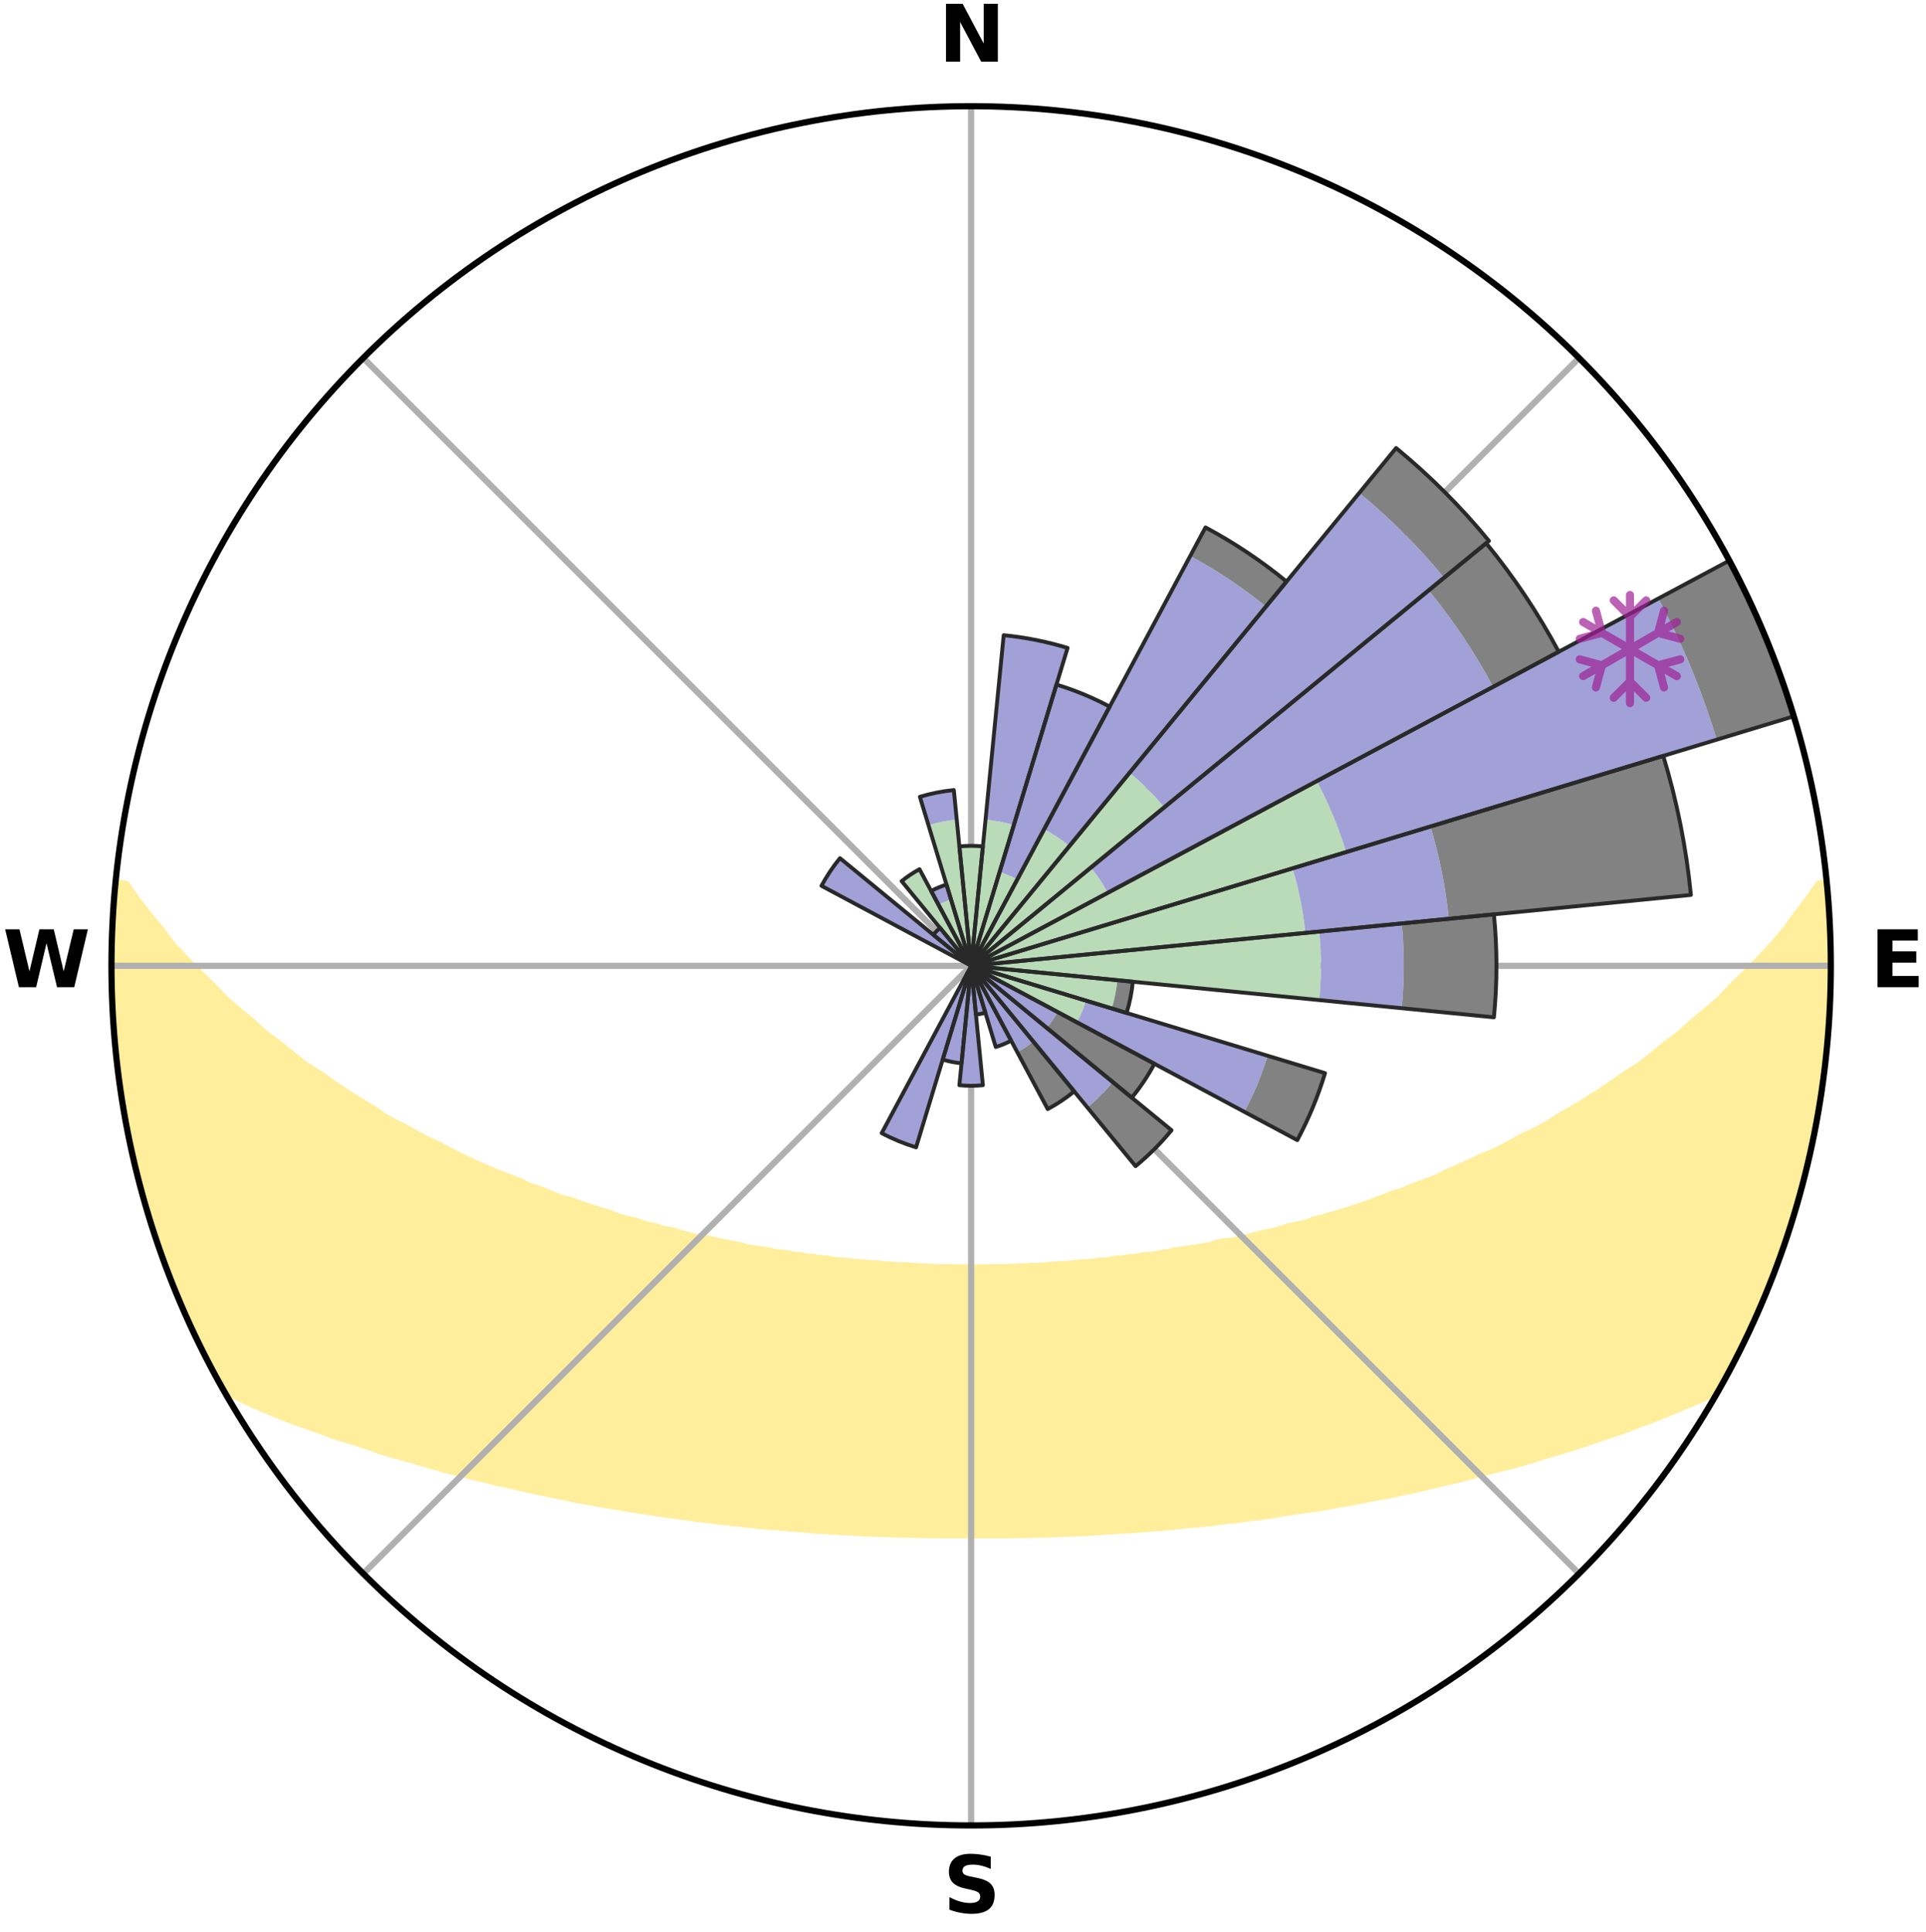<?xml version="1.0" encoding="utf-8" standalone="no"?>
<!DOCTYPE svg PUBLIC "-//W3C//DTD SVG 1.1//EN"
  "http://www.w3.org/Graphics/SVG/1.1/DTD/svg11.dtd">
<svg xmlns:xlink="http://www.w3.org/1999/xlink" width="248.41pt" height="249.158pt" viewBox="0 0 248.41 249.158" xmlns="http://www.w3.org/2000/svg" version="1.1">
 <title>Ski Rose for Sugar Mountain Resort</title>
 <defs>
  <style type="text/css">*{stroke-linejoin: round; stroke-linecap: butt}</style>
 </defs>
 <g id="figure_1">
  <g id="patch_1">
   <path d="M 0 249.158 
L 248.41 249.158 
L 248.41 0 
L 0 0 
z
" style="fill: #ffffff"/>
  </g>
  <g id="axes_1">
   <g id="patch_2">
    <path d="M 236.135 124.579 
C 236.135 110.018 233.267 95.599 227.695 82.147 
C 222.122 68.695 213.955 56.471 203.659 46.175 
C 193.363 35.879 181.139 27.711 167.687 22.139 
C 154.235 16.567 139.815 13.699 125.255 13.699 
C 110.694 13.699 96.275 16.567 82.823 22.139 
C 69.371 27.711 57.147 35.879 46.851 46.175 
C 36.555 56.471 28.387 68.695 22.815 82.147 
C 17.243 95.599 14.375 110.018 14.375 124.579 
C 14.375 139.14 17.243 153.559 22.815 167.011 
C 28.387 180.463 36.555 192.687 46.851 202.983 
C 57.147 213.279 69.371 221.447 82.823 227.019 
C 96.275 232.591 110.694 235.459 125.255 235.459 
C 139.815 235.459 154.235 232.591 167.687 227.019 
C 181.139 221.447 193.363 213.279 203.659 202.983 
C 213.955 192.687 222.122 180.463 227.695 167.011 
C 233.267 153.559 236.135 139.14 236.135 124.579 
M 125.255 124.579 
C 125.255 124.579 125.255 124.579 125.255 124.579 
C 125.255 124.579 125.255 124.579 125.255 124.579 
C 125.255 124.579 125.255 124.579 125.255 124.579 
C 125.255 124.579 125.255 124.579 125.255 124.579 
C 125.255 124.579 125.255 124.579 125.255 124.579 
C 125.255 124.579 125.255 124.579 125.255 124.579 
C 125.255 124.579 125.255 124.579 125.255 124.579 
C 125.255 124.579 125.255 124.579 125.255 124.579 
C 125.255 124.579 125.255 124.579 125.255 124.579 
C 125.255 124.579 125.255 124.579 125.255 124.579 
C 125.255 124.579 125.255 124.579 125.255 124.579 
C 125.255 124.579 125.255 124.579 125.255 124.579 
C 125.255 124.579 125.255 124.579 125.255 124.579 
C 125.255 124.579 125.255 124.579 125.255 124.579 
C 125.255 124.579 125.255 124.579 125.255 124.579 
C 125.255 124.579 125.255 124.579 125.255 124.579 
z
" style="fill: #ffffff"/>
   </g>
   <g id="PolyCollection_1">
    <defs>
     <path id="ma1ae393e67" d="M 235.599 -135.204 
L 234.641 -135.112 
L 233.215 -133.076 
L 231.69 -131.089 
L 230.34 -129.167 
L 228.697 -127.288 
L 227.01 -125.467 
L 225.285 -123.706 
L 223.526 -122.006 
L 221.985 -120.356 
L 220.168 -118.774 
L 218.327 -117.254 
L 216.71 -115.773 
L 214.827 -114.374 
L 213.17 -113.005 
L 211.496 -111.69 
L 209.565 -110.47 
L 207.864 -109.268 
L 206.152 -108.12 
L 204.43 -107.026 
L 202.7 -105.986 
L 200.965 -104.999 
L 199.456 -104.001 
L 197.712 -103.116 
L 195.968 -102.283 
L 194.449 -101.427 
L 192.928 -100.615 
L 191.189 -99.927 
L 189.672 -99.205 
L 188.157 -98.524 
L 186.646 -97.886 
L 185.346 -97.194 
L 183.843 -96.634 
L 182.349 -96.113 
L 181.06 -95.529 
L 179.582 -95.082 
L 178.304 -94.565 
L 177.032 -94.08 
L 175.767 -93.625 
L 174.509 -93.201 
L 173.259 -92.806 
L 172.02 -92.439 
L 170.79 -92.099 
L 169.572 -91.786 
L 168.521 -91.38 
L 167.323 -91.116 
L 166.139 -90.877 
L 165.112 -90.538 
L 164.091 -90.219 
L 162.943 -90.044 
L 161.94 -89.766 
L 160.946 -89.506 
L 159.959 -89.263 
L 158.982 -89.038 
L 157.9 -88.953 
L 156.945 -88.76 
L 156.104 -88.459 
L 155.165 -88.296 
L 154.235 -88.146 
L 153.317 -88.008 
L 152.409 -87.883 
L 151.511 -87.769 
L 150.704 -87.55 
L 149.825 -87.457 
L 149.029 -87.262 
L 148.168 -87.188 
L 147.318 -87.123 
L 146.54 -86.958 
L 145.709 -86.908 
L 144.941 -86.762 
L 144.129 -86.724 
L 143.372 -86.595 
L 142.62 -86.475 
L 141.832 -86.454 
L 141.091 -86.348 
L 140.353 -86.25 
L 139.589 -86.24 
L 138.862 -86.154 
L 138.138 -86.075 
L 137.418 -86.002 
L 136.682 -86.002 
L 135.971 -85.939 
L 135.263 -85.88 
L 134.558 -85.828 
L 133.856 -85.78 
L 133.147 -85.786 
L 132.452 -85.744 
L 131.76 -85.708 
L 131.069 -85.675 
L 130.38 -85.647 
L 129.693 -85.623 
L 129.008 -85.603 
L 128.322 -85.606 
L 127.64 -85.59 
L 126.958 -85.577 
L 126.276 -85.568 
L 125.595 -85.563 
L 124.914 -85.563 
L 124.233 -85.57 
L 123.552 -85.58 
L 122.87 -85.593 
L 122.188 -85.61 
L 121.502 -85.609 
L 120.817 -85.63 
L 120.13 -85.655 
L 119.442 -85.684 
L 118.752 -85.718 
L 118.059 -85.755 
L 117.365 -85.798 
L 116.668 -85.845 
L 115.955 -85.842 
L 115.251 -85.896 
L 114.543 -85.955 
L 113.833 -86.019 
L 113.119 -86.09 
L 112.378 -86.094 
L 111.655 -86.174 
L 110.928 -86.261 
L 110.165 -86.272 
L 109.428 -86.37 
L 108.688 -86.477 
L 107.901 -86.499 
L 107.149 -86.62 
L 106.394 -86.75 
L 105.582 -86.788 
L 104.816 -86.935 
L 103.986 -86.986 
L 103.208 -87.151 
L 102.36 -87.217 
L 101.571 -87.403 
L 100.704 -87.487 
L 99.826 -87.58 
L 99.02 -87.8 
L 98.124 -87.914 
L 97.218 -88.04 
L 96.3 -88.178 
L 95.472 -88.449 
L 94.538 -88.614 
L 93.594 -88.793 
L 92.64 -88.986 
L 91.677 -89.195 
L 90.705 -89.421 
L 89.598 -89.54 
L 88.605 -89.8 
L 87.604 -90.078 
L 86.596 -90.376 
L 85.437 -90.572 
L 84.412 -90.911 
L 83.229 -91.15 
L 82.188 -91.533 
L 80.983 -91.82 
L 79.767 -92.133 
L 78.706 -92.587 
L 77.472 -92.952 
L 76.228 -93.346 
L 74.976 -93.768 
L 73.715 -94.22 
L 72.261 -94.597 
L 70.985 -95.113 
L 69.704 -95.661 
L 68.221 -96.143 
L 66.93 -96.76 
L 65.433 -97.317 
L 63.929 -97.914 
L 62.42 -98.552 
L 60.906 -99.231 
L 59.39 -99.953 
L 57.873 -100.718 
L 56.357 -101.526 
L 54.616 -102.307 
L 53.102 -103.207 
L 51.363 -104.087 
L 49.626 -105.02 
L 48.127 -106.062 
L 46.401 -107.098 
L 44.683 -108.186 
L 42.974 -109.329 
L 41.276 -110.526 
L 39.349 -111.74 
L 37.678 -113.049 
L 36.025 -114.413 
L 34.144 -115.806 
L 32.53 -117.281 
L 30.692 -118.795 
L 28.878 -120.371 
L 27.338 -122.015 
L 25.582 -123.709 
L 23.858 -125.464 
L 22.172 -127.278 
L 20.772 -129.141 
L 19.177 -131.067 
L 17.646 -133.048 
L 16.206 -135.079 
L 14.903 -135.205 
L 14.903 -135.205 
L 14.801 -133.272 
L 14.584 -131.348 
L 14.515 -129.414 
L 14.511 -127.479 
L 14.539 -125.545 
L 14.386 -123.612 
L 14.478 -121.678 
L 14.601 -119.748 
L 14.754 -117.821 
L 14.725 -115.88 
L 14.939 -113.957 
L 15.182 -112.038 
L 15.454 -110.124 
L 15.754 -108.214 
L 15.897 -106.279 
L 16.243 -104.375 
L 16.627 -102.479 
L 17.04 -100.588 
L 17.482 -98.705 
L 17.951 -96.829 
L 18.445 -94.958 
L 18.968 -93.096 
L 19.513 -91.239 
L 20.286 -89.457 
L 20.882 -87.619 
L 21.52 -85.794 
L 22.175 -83.975 
L 22.864 -82.167 
L 23.579 -80.369 
L 24.521 -78.672 
L 25.325 -76.915 
L 26.171 -75.178 
L 26.912 -73.385 
L 27.819 -71.675 
L 28.762 -69.986 
L 30.765 -68.92 
L 32.845 -67.95 
L 34.952 -67.05 
L 37.068 -66.21 
L 39.185 -65.425 
L 41.295 -64.691 
L 43.316 -63.947 
L 45.406 -63.309 
L 47.404 -62.654 
L 49.316 -61.98 
L 51.289 -61.407 
L 53.247 -60.872 
L 55.122 -60.314 
L 56.981 -59.79 
L 58.827 -59.301 
L 60.657 -58.844 
L 62.472 -58.42 
L 64.212 -57.962 
L 65.993 -57.596 
L 67.704 -57.196 
L 69.401 -56.823 
L 71.082 -56.475 
L 72.749 -56.152 
L 74.355 -55.792 
L 75.992 -55.515 
L 77.571 -55.199 
L 79.177 -54.963 
L 80.73 -54.69 
L 82.27 -54.433 
L 83.797 -54.197 
L 85.31 -53.976 
L 86.811 -53.774 
L 88.297 -53.584 
L 89.746 -53.359 
L 91.209 -53.201 
L 92.637 -53.006 
L 94.075 -52.87 
L 95.482 -52.702 
L 96.88 -52.546 
L 98.269 -52.403 
L 99.664 -52.312 
L 101.033 -52.189 
L 102.395 -52.076 
L 103.748 -51.973 
L 105.084 -51.845 
L 106.423 -51.761 
L 107.754 -51.684 
L 109.079 -51.616 
L 110.398 -51.554 
L 111.706 -51.477 
L 113.014 -51.429 
L 114.316 -51.388 
L 115.612 -51.333 
L 116.906 -51.304 
L 118.197 -51.28 
L 119.484 -51.251 
L 120.769 -51.238 
L 122.052 -51.221 
L 123.334 -51.218 
L 124.615 -51.219 
L 125.895 -51.22 
L 127.176 -51.218 
L 128.458 -51.224 
L 129.741 -51.232 
L 131.025 -51.256 
L 132.313 -51.275 
L 133.604 -51.298 
L 134.897 -51.341 
L 136.195 -51.377 
L 137.494 -51.44 
L 138.801 -51.488 
L 140.114 -51.543 
L 141.433 -51.603 
L 142.752 -51.699 
L 144.083 -51.776 
L 145.421 -51.861 
L 146.767 -51.954 
L 148.121 -52.056 
L 149.483 -52.168 
L 150.854 -52.29 
L 152.233 -52.423 
L 153.621 -52.567 
L 155.036 -52.681 
L 156.444 -52.848 
L 157.862 -53.03 
L 159.313 -53.175 
L 160.751 -53.384 
L 162.225 -53.559 
L 163.714 -53.746 
L 165.185 -54.003 
L 166.697 -54.225 
L 168.223 -54.461 
L 169.798 -54.66 
L 171.351 -54.935 
L 172.919 -55.228 
L 174.54 -55.484 
L 176.132 -55.822 
L 177.784 -56.122 
L 179.451 -56.445 
L 181.134 -56.792 
L 182.831 -57.166 
L 184.543 -57.566 
L 186.269 -57.994 
L 188.069 -58.387 
L 189.823 -58.874 
L 191.651 -59.332 
L 193.496 -59.82 
L 195.423 -60.282 
L 197.297 -60.842 
L 199.185 -61.437 
L 201.158 -62.01 
L 203.145 -62.623 
L 205.144 -63.278 
L 207.155 -63.976 
L 209.255 -64.662 
L 211.283 -65.453 
L 213.4 -66.237 
L 215.515 -67.077 
L 217.623 -67.976 
L 219.788 -68.895 
L 221.738 -69.991 
L 222.694 -71.674 
L 223.588 -73.39 
L 224.447 -75.124 
L 225.302 -76.859 
L 226.078 -78.631 
L 226.918 -80.375 
L 227.681 -82.153 
L 228.366 -83.963 
L 229.098 -85.754 
L 229.679 -87.601 
L 230.341 -89.418 
L 230.941 -91.256 
L 231.498 -93.108 
L 231.987 -94.98 
L 232.439 -96.859 
L 233.044 -98.701 
L 233.358 -100.613 
L 233.867 -102.482 
L 234.273 -104.374 
L 234.547 -106.29 
L 234.857 -108.199 
L 235.053 -110.124 
L 235.348 -112.036 
L 235.601 -113.954 
L 235.728 -115.885 
L 235.899 -117.812 
L 235.939 -119.746 
L 236.032 -121.678 
L 236.089 -123.612 
L 236.111 -125.546 
L 235.981 -127.479 
L 235.935 -129.411 
L 235.855 -131.344 
L 235.743 -133.275 
L 235.599 -135.204 
z
" style="stroke: #ffee9c"/>
    </defs>
    <g clip-path="url(#pae54e63498)">
     <use xlink:href="#ma1ae393e67" x="0" y="249.158" style="fill: #ffee9c; stroke: #ffee9c"/>
    </g>
   </g>
   <g id="matplotlib.axis_1">
    <g id="xtick_1">
     <g id="line2d_1">
      <path d="M 125.255 124.579 
L 125.255 13.699 
" clip-path="url(#pae54e63498)" style="fill: none; stroke: #b0b0b0; stroke-width: 0.8; stroke-linecap: square"/>
     </g>
     <g id="text_1">
      <!-- N -->
      <g transform="translate(121.07 7.958) scale(0.1 -0.1)">
       <defs>
        <path id="DejaVuSans-Bold-4e" d="M 588 4666 
L 1931 4666 
L 3628 1466 
L 3628 4666 
L 4769 4666 
L 4769 0 
L 3425 0 
L 1728 3200 
L 1728 0 
L 588 0 
L 588 4666 
z
" transform="scale(0.016)"/>
       </defs>
       <use xlink:href="#DejaVuSans-Bold-4e"/>
      </g>
     </g>
    </g>
    <g id="xtick_2">
     <g id="line2d_2">
      <path d="M 125.255 124.579 
L 203.659 46.175 
" clip-path="url(#pae54e63498)" style="fill: none; stroke: #b0b0b0; stroke-width: 0.8; stroke-linecap: square"/>
     </g>
    </g>
    <g id="xtick_3">
     <g id="line2d_3">
      <path d="M 125.255 124.579 
L 236.135 124.579 
" clip-path="url(#pae54e63498)" style="fill: none; stroke: #b0b0b0; stroke-width: 0.8; stroke-linecap: square"/>
     </g>
     <g id="text_2">
      <!-- E -->
      <g transform="translate(241.219 127.338) scale(0.1 -0.1)">
       <defs>
        <path id="DejaVuSans-Bold-45" d="M 588 4666 
L 3834 4666 
L 3834 3756 
L 1791 3756 
L 1791 2888 
L 3713 2888 
L 3713 1978 
L 1791 1978 
L 1791 909 
L 3903 909 
L 3903 0 
L 588 0 
L 588 4666 
z
" transform="scale(0.016)"/>
       </defs>
       <use xlink:href="#DejaVuSans-Bold-45"/>
      </g>
     </g>
    </g>
    <g id="xtick_4">
     <g id="line2d_4">
      <path d="M 125.255 124.579 
L 203.659 202.983 
" clip-path="url(#pae54e63498)" style="fill: none; stroke: #b0b0b0; stroke-width: 0.8; stroke-linecap: square"/>
     </g>
    </g>
    <g id="xtick_5">
     <g id="line2d_5">
      <path d="M 125.255 124.579 
L 125.255 235.459 
" clip-path="url(#pae54e63498)" style="fill: none; stroke: #b0b0b0; stroke-width: 0.8; stroke-linecap: square"/>
     </g>
     <g id="text_3">
      <!-- S -->
      <g transform="translate(121.654 246.718) scale(0.1 -0.1)">
       <defs>
        <path id="DejaVuSans-Bold-53" d="M 3834 4519 
L 3834 3531 
Q 3450 3703 3084 3790 
Q 2719 3878 2394 3878 
Q 1963 3878 1756 3759 
Q 1550 3641 1550 3391 
Q 1550 3203 1689 3098 
Q 1828 2994 2194 2919 
L 2706 2816 
Q 3484 2659 3812 2340 
Q 4141 2022 4141 1434 
Q 4141 663 3683 286 
Q 3225 -91 2284 -91 
Q 1841 -91 1394 -6 
Q 947 78 500 244 
L 500 1259 
Q 947 1022 1364 901 
Q 1781 781 2169 781 
Q 2563 781 2772 912 
Q 2981 1044 2981 1288 
Q 2981 1506 2839 1625 
Q 2697 1744 2272 1838 
L 1806 1941 
Q 1106 2091 782 2419 
Q 459 2747 459 3303 
Q 459 4000 909 4375 
Q 1359 4750 2203 4750 
Q 2588 4750 2994 4692 
Q 3400 4634 3834 4519 
z
" transform="scale(0.016)"/>
       </defs>
       <use xlink:href="#DejaVuSans-Bold-53"/>
      </g>
     </g>
    </g>
    <g id="xtick_6">
     <g id="line2d_6">
      <path d="M 125.255 124.579 
L 46.851 202.983 
" clip-path="url(#pae54e63498)" style="fill: none; stroke: #b0b0b0; stroke-width: 0.8; stroke-linecap: square"/>
     </g>
    </g>
    <g id="xtick_7">
     <g id="line2d_7">
      <path d="M 125.255 124.579 
L 14.375 124.579 
" clip-path="url(#pae54e63498)" style="fill: none; stroke: #b0b0b0; stroke-width: 0.8; stroke-linecap: square"/>
     </g>
     <g id="text_4">
      <!-- W -->
      <g transform="translate(0.36 127.338) scale(0.1 -0.1)">
       <defs>
        <path id="DejaVuSans-Bold-57" d="M 191 4666 
L 1344 4666 
L 2150 1275 
L 2950 4666 
L 4109 4666 
L 4909 1275 
L 5716 4666 
L 6859 4666 
L 5759 0 
L 4372 0 
L 3525 3547 
L 2688 0 
L 1300 0 
L 191 4666 
z
" transform="scale(0.016)"/>
       </defs>
       <use xlink:href="#DejaVuSans-Bold-57"/>
      </g>
     </g>
    </g>
    <g id="xtick_8">
     <g id="line2d_8">
      <path d="M 125.255 124.579 
L 46.851 46.175 
" clip-path="url(#pae54e63498)" style="fill: none; stroke: #b0b0b0; stroke-width: 0.8; stroke-linecap: square"/>
     </g>
    </g>
   </g>
   <g id="matplotlib.axis_2"/>
   <g id="patch_3">
    <path d="M 125.255 124.579 
C 125.255 124.579 125.255 124.579 125.255 124.579 
C 125.255 124.579 125.255 124.579 125.255 124.579 
L 125.255 124.579 
C 125.255 124.579 125.255 124.579 125.255 124.579 
C 125.255 124.579 125.255 124.579 125.255 124.579 
z
" clip-path="url(#pae54e63498)" style="fill: #d9d9d9"/>
   </g>
   <g id="patch_4">
    <path d="M 125.255 124.579 
C 125.255 124.579 125.255 124.579 125.255 124.579 
C 125.255 124.579 125.255 124.579 125.255 124.579 
L 125.255 124.579 
C 125.255 124.579 125.255 124.579 125.255 124.579 
C 125.255 124.579 125.255 124.579 125.255 124.579 
z
" clip-path="url(#pae54e63498)" style="fill: #d9d9d9"/>
   </g>
   <g id="patch_5">
    <path d="M 125.255 124.579 
C 125.255 124.579 125.255 124.579 125.255 124.579 
C 125.255 124.579 125.255 124.579 125.255 124.579 
L 125.255 124.579 
C 125.255 124.579 125.255 124.579 125.255 124.579 
C 125.255 124.579 125.255 124.579 125.255 124.579 
z
" clip-path="url(#pae54e63498)" style="fill: #d9d9d9"/>
   </g>
   <g id="patch_6">
    <path d="M 125.255 124.579 
C 125.255 124.579 125.255 124.579 125.255 124.579 
C 125.255 124.579 125.255 124.579 125.255 124.579 
L 125.255 124.579 
C 125.255 124.579 125.255 124.579 125.255 124.579 
C 125.255 124.579 125.255 124.579 125.255 124.579 
z
" clip-path="url(#pae54e63498)" style="fill: #d9d9d9"/>
   </g>
   <g id="patch_7">
    <path d="M 125.255 124.579 
C 125.255 124.579 125.255 124.579 125.255 124.579 
C 125.255 124.579 125.255 124.579 125.255 124.579 
L 125.255 124.579 
C 125.255 124.579 125.255 124.579 125.255 124.579 
C 125.255 124.579 125.255 124.579 125.255 124.579 
z
" clip-path="url(#pae54e63498)" style="fill: #d9d9d9"/>
   </g>
   <g id="patch_8">
    <path d="M 125.255 124.579 
C 125.255 124.579 125.255 124.579 125.255 124.579 
C 125.255 124.579 125.255 124.579 125.255 124.579 
L 125.255 124.579 
C 125.255 124.579 125.255 124.579 125.255 124.579 
C 125.255 124.579 125.255 124.579 125.255 124.579 
z
" clip-path="url(#pae54e63498)" style="fill: #d9d9d9"/>
   </g>
   <g id="patch_9">
    <path d="M 125.255 124.579 
C 125.255 124.579 125.255 124.579 125.255 124.579 
C 125.255 124.579 125.255 124.579 125.255 124.579 
L 125.255 124.579 
C 125.255 124.579 125.255 124.579 125.255 124.579 
C 125.255 124.579 125.255 124.579 125.255 124.579 
z
" clip-path="url(#pae54e63498)" style="fill: #d9d9d9"/>
   </g>
   <g id="patch_10">
    <path d="M 125.255 124.579 
C 125.255 124.579 125.255 124.579 125.255 124.579 
C 125.255 124.579 125.255 124.579 125.255 124.579 
L 125.255 124.579 
C 125.255 124.579 125.255 124.579 125.255 124.579 
C 125.255 124.579 125.255 124.579 125.255 124.579 
z
" clip-path="url(#pae54e63498)" style="fill: #d9d9d9"/>
   </g>
   <g id="patch_11">
    <path d="M 125.255 124.579 
C 125.255 124.579 125.255 124.579 125.255 124.579 
C 125.255 124.579 125.255 124.579 125.255 124.579 
L 125.255 124.579 
C 125.255 124.579 125.255 124.579 125.255 124.579 
C 125.255 124.579 125.255 124.579 125.255 124.579 
z
" clip-path="url(#pae54e63498)" style="fill: #d9d9d9"/>
   </g>
   <g id="patch_12">
    <path d="M 125.255 124.579 
C 125.255 124.579 125.255 124.579 125.255 124.579 
C 125.255 124.579 125.255 124.579 125.255 124.579 
L 125.255 124.579 
C 125.255 124.579 125.255 124.579 125.255 124.579 
C 125.255 124.579 125.255 124.579 125.255 124.579 
z
" clip-path="url(#pae54e63498)" style="fill: #d9d9d9"/>
   </g>
   <g id="patch_13">
    <path d="M 125.255 124.579 
C 125.255 124.579 125.255 124.579 125.255 124.579 
C 125.255 124.579 125.255 124.579 125.255 124.579 
L 125.255 124.579 
C 125.255 124.579 125.255 124.579 125.255 124.579 
C 125.255 124.579 125.255 124.579 125.255 124.579 
z
" clip-path="url(#pae54e63498)" style="fill: #d9d9d9"/>
   </g>
   <g id="patch_14">
    <path d="M 125.255 124.579 
C 125.255 124.579 125.255 124.579 125.255 124.579 
C 125.255 124.579 125.255 124.579 125.255 124.579 
L 125.255 124.579 
C 125.255 124.579 125.255 124.579 125.255 124.579 
C 125.255 124.579 125.255 124.579 125.255 124.579 
z
" clip-path="url(#pae54e63498)" style="fill: #d9d9d9"/>
   </g>
   <g id="patch_15">
    <path d="M 125.255 124.579 
C 125.255 124.579 125.255 124.579 125.255 124.579 
C 125.255 124.579 125.255 124.579 125.255 124.579 
L 125.255 124.579 
C 125.255 124.579 125.255 124.579 125.255 124.579 
C 125.255 124.579 125.255 124.579 125.255 124.579 
z
" clip-path="url(#pae54e63498)" style="fill: #d9d9d9"/>
   </g>
   <g id="patch_16">
    <path d="M 125.255 124.579 
C 125.255 124.579 125.255 124.579 125.255 124.579 
C 125.255 124.579 125.255 124.579 125.255 124.579 
L 125.255 124.579 
C 125.255 124.579 125.255 124.579 125.255 124.579 
C 125.255 124.579 125.255 124.579 125.255 124.579 
z
" clip-path="url(#pae54e63498)" style="fill: #d9d9d9"/>
   </g>
   <g id="patch_17">
    <path d="M 125.255 124.579 
C 125.255 124.579 125.255 124.579 125.255 124.579 
C 125.255 124.579 125.255 124.579 125.255 124.579 
L 125.255 124.579 
C 125.255 124.579 125.255 124.579 125.255 124.579 
C 125.255 124.579 125.255 124.579 125.255 124.579 
z
" clip-path="url(#pae54e63498)" style="fill: #d9d9d9"/>
   </g>
   <g id="patch_18">
    <path d="M 125.255 124.579 
C 125.255 124.579 125.255 124.579 125.255 124.579 
C 125.255 124.579 125.255 124.579 125.255 124.579 
L 125.255 124.579 
C 125.255 124.579 125.255 124.579 125.255 124.579 
C 125.255 124.579 125.255 124.579 125.255 124.579 
z
" clip-path="url(#pae54e63498)" style="fill: #d9d9d9"/>
   </g>
   <g id="patch_19">
    <path d="M 125.255 124.579 
C 125.255 124.579 125.255 124.579 125.255 124.579 
C 125.255 124.579 125.255 124.579 125.255 124.579 
L 125.255 124.579 
C 125.255 124.579 125.255 124.579 125.255 124.579 
C 125.255 124.579 125.255 124.579 125.255 124.579 
z
" clip-path="url(#pae54e63498)" style="fill: #d9d9d9"/>
   </g>
   <g id="patch_20">
    <path d="M 125.255 124.579 
C 125.255 124.579 125.255 124.579 125.255 124.579 
C 125.255 124.579 125.255 124.579 125.255 124.579 
L 125.255 124.579 
C 125.255 124.579 125.255 124.579 125.255 124.579 
C 125.255 124.579 125.255 124.579 125.255 124.579 
z
" clip-path="url(#pae54e63498)" style="fill: #d9d9d9"/>
   </g>
   <g id="patch_21">
    <path d="M 125.255 124.579 
C 125.255 124.579 125.255 124.579 125.255 124.579 
C 125.255 124.579 125.255 124.579 125.255 124.579 
L 125.255 124.579 
C 125.255 124.579 125.255 124.579 125.255 124.579 
C 125.255 124.579 125.255 124.579 125.255 124.579 
z
" clip-path="url(#pae54e63498)" style="fill: #d9d9d9"/>
   </g>
   <g id="patch_22">
    <path d="M 125.255 124.579 
C 125.255 124.579 125.255 124.579 125.255 124.579 
C 125.255 124.579 125.255 124.579 125.255 124.579 
L 125.255 124.579 
C 125.255 124.579 125.255 124.579 125.255 124.579 
C 125.255 124.579 125.255 124.579 125.255 124.579 
z
" clip-path="url(#pae54e63498)" style="fill: #d9d9d9"/>
   </g>
   <g id="patch_23">
    <path d="M 125.255 124.579 
C 125.255 124.579 125.255 124.579 125.255 124.579 
C 125.255 124.579 125.255 124.579 125.255 124.579 
L 125.255 124.579 
C 125.255 124.579 125.255 124.579 125.255 124.579 
C 125.255 124.579 125.255 124.579 125.255 124.579 
z
" clip-path="url(#pae54e63498)" style="fill: #d9d9d9"/>
   </g>
   <g id="patch_24">
    <path d="M 125.255 124.579 
C 125.255 124.579 125.255 124.579 125.255 124.579 
C 125.255 124.579 125.255 124.579 125.255 124.579 
L 125.255 124.579 
C 125.255 124.579 125.255 124.579 125.255 124.579 
C 125.255 124.579 125.255 124.579 125.255 124.579 
z
" clip-path="url(#pae54e63498)" style="fill: #d9d9d9"/>
   </g>
   <g id="patch_25">
    <path d="M 125.255 124.579 
C 125.255 124.579 125.255 124.579 125.255 124.579 
C 125.255 124.579 125.255 124.579 125.255 124.579 
L 125.255 124.579 
C 125.255 124.579 125.255 124.579 125.255 124.579 
C 125.255 124.579 125.255 124.579 125.255 124.579 
z
" clip-path="url(#pae54e63498)" style="fill: #d9d9d9"/>
   </g>
   <g id="patch_26">
    <path d="M 125.255 124.579 
C 125.255 124.579 125.255 124.579 125.255 124.579 
C 125.255 124.579 125.255 124.579 125.255 124.579 
L 125.255 124.579 
C 125.255 124.579 125.255 124.579 125.255 124.579 
C 125.255 124.579 125.255 124.579 125.255 124.579 
z
" clip-path="url(#pae54e63498)" style="fill: #d9d9d9"/>
   </g>
   <g id="patch_27">
    <path d="M 125.255 124.579 
C 125.255 124.579 125.255 124.579 125.255 124.579 
C 125.255 124.579 125.255 124.579 125.255 124.579 
L 125.255 124.579 
C 125.255 124.579 125.255 124.579 125.255 124.579 
C 125.255 124.579 125.255 124.579 125.255 124.579 
z
" clip-path="url(#pae54e63498)" style="fill: #d9d9d9"/>
   </g>
   <g id="patch_28">
    <path d="M 125.255 124.579 
C 125.255 124.579 125.255 124.579 125.255 124.579 
C 125.255 124.579 125.255 124.579 125.255 124.579 
L 125.255 124.579 
C 125.255 124.579 125.255 124.579 125.255 124.579 
C 125.255 124.579 125.255 124.579 125.255 124.579 
z
" clip-path="url(#pae54e63498)" style="fill: #d9d9d9"/>
   </g>
   <g id="patch_29">
    <path d="M 125.255 124.579 
C 125.255 124.579 125.255 124.579 125.255 124.579 
C 125.255 124.579 125.255 124.579 125.255 124.579 
L 125.255 124.579 
C 125.255 124.579 125.255 124.579 125.255 124.579 
C 125.255 124.579 125.255 124.579 125.255 124.579 
z
" clip-path="url(#pae54e63498)" style="fill: #d9d9d9"/>
   </g>
   <g id="patch_30">
    <path d="M 125.255 124.579 
C 125.255 124.579 125.255 124.579 125.255 124.579 
C 125.255 124.579 125.255 124.579 125.255 124.579 
L 125.255 124.579 
C 125.255 124.579 125.255 124.579 125.255 124.579 
C 125.255 124.579 125.255 124.579 125.255 124.579 
z
" clip-path="url(#pae54e63498)" style="fill: #d9d9d9"/>
   </g>
   <g id="patch_31">
    <path d="M 125.255 124.579 
C 125.255 124.579 125.255 124.579 125.255 124.579 
C 125.255 124.579 125.255 124.579 125.255 124.579 
L 125.255 124.579 
C 125.255 124.579 125.255 124.579 125.255 124.579 
C 125.255 124.579 125.255 124.579 125.255 124.579 
z
" clip-path="url(#pae54e63498)" style="fill: #d9d9d9"/>
   </g>
   <g id="patch_32">
    <path d="M 125.255 124.579 
C 125.255 124.579 125.255 124.579 125.255 124.579 
C 125.255 124.579 125.255 124.579 125.255 124.579 
L 125.255 124.579 
C 125.255 124.579 125.255 124.579 125.255 124.579 
C 125.255 124.579 125.255 124.579 125.255 124.579 
z
" clip-path="url(#pae54e63498)" style="fill: #d9d9d9"/>
   </g>
   <g id="patch_33">
    <path d="M 125.255 124.579 
C 125.255 124.579 125.255 124.579 125.255 124.579 
C 125.255 124.579 125.255 124.579 125.255 124.579 
L 125.255 124.579 
C 125.255 124.579 125.255 124.579 125.255 124.579 
C 125.255 124.579 125.255 124.579 125.255 124.579 
z
" clip-path="url(#pae54e63498)" style="fill: #d9d9d9"/>
   </g>
   <g id="patch_34">
    <path d="M 125.255 124.579 
C 125.255 124.579 125.255 124.579 125.255 124.579 
C 125.255 124.579 125.255 124.579 125.255 124.579 
L 125.255 124.579 
C 125.255 124.579 125.255 124.579 125.255 124.579 
C 125.255 124.579 125.255 124.579 125.255 124.579 
z
" clip-path="url(#pae54e63498)" style="fill: #d9d9d9"/>
   </g>
   <g id="patch_35">
    <path d="M 125.255 124.579 
C 125.255 124.579 125.255 124.579 125.255 124.579 
C 125.255 124.579 125.255 124.579 125.255 124.579 
L 126.772 109.178 
C 126.268 109.128 125.761 109.103 125.255 109.103 
C 124.748 109.103 124.242 109.128 123.738 109.178 
z
" clip-path="url(#pae54e63498)" style="fill: #badbb8"/>
   </g>
   <g id="patch_36">
    <path d="M 125.255 124.579 
C 125.255 124.579 125.255 124.579 125.255 124.579 
C 125.255 124.579 125.255 124.579 125.255 124.579 
L 130.757 106.441 
C 130.163 106.261 129.561 106.11 128.953 105.989 
C 128.344 105.868 127.73 105.777 127.113 105.716 
z
" clip-path="url(#pae54e63498)" style="fill: #badbb8"/>
   </g>
   <g id="patch_37">
    <path d="M 125.255 124.579 
C 125.255 124.579 125.255 124.579 125.255 124.579 
C 125.255 124.579 125.255 124.579 125.255 124.579 
L 131.211 113.435 
C 130.847 113.24 130.473 113.063 130.09 112.905 
C 129.708 112.747 129.319 112.607 128.923 112.487 
z
" clip-path="url(#pae54e63498)" style="fill: #badbb8"/>
   </g>
   <g id="patch_38">
    <path d="M 125.255 124.579 
C 125.255 124.579 125.255 124.579 125.255 124.579 
C 125.255 124.579 125.255 124.579 125.255 124.579 
L 137.93 109.135 
C 137.424 108.72 136.898 108.33 136.355 107.967 
C 135.811 107.604 135.25 107.267 134.673 106.959 
z
" clip-path="url(#pae54e63498)" style="fill: #badbb8"/>
   </g>
   <g id="patch_39">
    <path d="M 125.255 124.579 
C 125.255 124.579 125.255 124.579 125.255 124.579 
C 125.255 124.579 125.255 124.579 125.255 124.579 
L 150.158 104.142 
C 149.489 103.327 148.78 102.545 148.035 101.799 
C 147.289 101.054 146.507 100.345 145.692 99.676 
z
" clip-path="url(#pae54e63498)" style="fill: #badbb8"/>
   </g>
   <g id="patch_40">
    <path d="M 125.255 124.579 
C 125.255 124.579 125.255 124.579 125.255 124.579 
C 125.255 124.579 125.255 124.579 125.255 124.579 
L 142.875 115.161 
C 142.567 114.584 142.23 114.023 141.867 113.479 
C 141.504 112.935 141.114 112.41 140.699 111.904 
z
" clip-path="url(#pae54e63498)" style="fill: #badbb8"/>
   </g>
   <g id="patch_41">
    <path d="M 125.255 124.579 
C 125.255 124.579 125.255 124.579 125.255 124.579 
C 125.255 124.579 125.255 124.579 125.255 124.579 
L 173.622 109.907 
C 173.142 108.324 172.584 106.765 171.951 105.237 
C 171.318 103.708 170.61 102.212 169.83 100.753 
z
" clip-path="url(#pae54e63498)" style="fill: #badbb8"/>
   </g>
   <g id="patch_42">
    <path d="M 125.255 124.579 
C 125.255 124.579 125.255 124.579 125.255 124.579 
C 125.255 124.579 125.255 124.579 125.255 124.579 
L 168.36 120.334 
C 168.221 118.923 168.013 117.519 167.736 116.129 
C 167.46 114.738 167.115 113.362 166.704 112.006 
z
" clip-path="url(#pae54e63498)" style="fill: #badbb8"/>
   </g>
   <g id="patch_43">
    <path d="M 125.255 124.579 
C 125.255 124.579 125.255 124.579 125.255 124.579 
C 125.255 124.579 125.255 124.579 125.255 124.579 
L 170.157 129.002 
C 170.302 127.532 170.374 126.056 170.374 124.579 
C 170.374 123.102 170.302 121.626 170.157 120.157 
z
" clip-path="url(#pae54e63498)" style="fill: #badbb8"/>
   </g>
   <g id="patch_44">
    <path d="M 125.255 124.579 
C 125.255 124.579 125.255 124.579 125.255 124.579 
C 125.255 124.579 125.255 124.579 125.255 124.579 
L 143.393 130.081 
C 143.573 129.487 143.724 128.885 143.845 128.277 
C 143.966 127.668 144.057 127.054 144.117 126.437 
z
" clip-path="url(#pae54e63498)" style="fill: #badbb8"/>
   </g>
   <g id="patch_45">
    <path d="M 125.255 124.579 
C 125.255 124.579 125.255 124.579 125.255 124.579 
C 125.255 124.579 125.255 124.579 125.255 124.579 
L 138.903 131.874 
C 139.142 131.428 139.359 130.969 139.553 130.501 
C 139.746 130.033 139.917 129.556 140.064 129.071 
z
" clip-path="url(#pae54e63498)" style="fill: #badbb8"/>
   </g>
   <g id="patch_46">
    <path d="M 125.255 124.579 
C 125.255 124.579 125.255 124.579 125.255 124.579 
C 125.255 124.579 125.255 124.579 125.255 124.579 
L 125.255 124.579 
C 125.255 124.579 125.255 124.579 125.255 124.579 
C 125.255 124.579 125.255 124.579 125.255 124.579 
z
" clip-path="url(#pae54e63498)" style="fill: #badbb8"/>
   </g>
   <g id="patch_47">
    <path d="M 125.255 124.579 
C 125.255 124.579 125.255 124.579 125.255 124.579 
C 125.255 124.579 125.255 124.579 125.255 124.579 
L 125.255 124.579 
C 125.255 124.579 125.255 124.579 125.255 124.579 
C 125.255 124.579 125.255 124.579 125.255 124.579 
z
" clip-path="url(#pae54e63498)" style="fill: #badbb8"/>
   </g>
   <g id="patch_48">
    <path d="M 125.255 124.579 
C 125.255 124.579 125.255 124.579 125.255 124.579 
C 125.255 124.579 125.255 124.579 125.255 124.579 
L 125.255 124.579 
C 125.255 124.579 125.255 124.579 125.255 124.579 
C 125.255 124.579 125.255 124.579 125.255 124.579 
z
" clip-path="url(#pae54e63498)" style="fill: #badbb8"/>
   </g>
   <g id="patch_49">
    <path d="M 125.255 124.579 
C 125.255 124.579 125.255 124.579 125.255 124.579 
C 125.255 124.579 125.255 124.579 125.255 124.579 
L 125.255 124.579 
C 125.255 124.579 125.255 124.579 125.255 124.579 
C 125.255 124.579 125.255 124.579 125.255 124.579 
z
" clip-path="url(#pae54e63498)" style="fill: #badbb8"/>
   </g>
   <g id="patch_50">
    <path d="M 125.255 124.579 
C 125.255 124.579 125.255 124.579 125.255 124.579 
C 125.255 124.579 125.255 124.579 125.255 124.579 
L 125.255 124.579 
C 125.255 124.579 125.255 124.579 125.255 124.579 
C 125.255 124.579 125.255 124.579 125.255 124.579 
z
" clip-path="url(#pae54e63498)" style="fill: #badbb8"/>
   </g>
   <g id="patch_51">
    <path d="M 125.255 124.579 
C 125.255 124.579 125.255 124.579 125.255 124.579 
C 125.255 124.579 125.255 124.579 125.255 124.579 
L 125.255 124.579 
C 125.255 124.579 125.255 124.579 125.255 124.579 
C 125.255 124.579 125.255 124.579 125.255 124.579 
z
" clip-path="url(#pae54e63498)" style="fill: #badbb8"/>
   </g>
   <g id="patch_52">
    <path d="M 125.255 124.579 
C 125.255 124.579 125.255 124.579 125.255 124.579 
C 125.255 124.579 125.255 124.579 125.255 124.579 
L 125.255 124.579 
C 125.255 124.579 125.255 124.579 125.255 124.579 
C 125.255 124.579 125.255 124.579 125.255 124.579 
z
" clip-path="url(#pae54e63498)" style="fill: #badbb8"/>
   </g>
   <g id="patch_53">
    <path d="M 125.255 124.579 
C 125.255 124.579 125.255 124.579 125.255 124.579 
C 125.255 124.579 125.255 124.579 125.255 124.579 
L 125.255 124.579 
C 125.255 124.579 125.255 124.579 125.255 124.579 
C 125.255 124.579 125.255 124.579 125.255 124.579 
z
" clip-path="url(#pae54e63498)" style="fill: #badbb8"/>
   </g>
   <g id="patch_54">
    <path d="M 125.255 124.579 
C 125.255 124.579 125.255 124.579 125.255 124.579 
C 125.255 124.579 125.255 124.579 125.255 124.579 
L 125.255 124.579 
C 125.255 124.579 125.255 124.579 125.255 124.579 
C 125.255 124.579 125.255 124.579 125.255 124.579 
z
" clip-path="url(#pae54e63498)" style="fill: #badbb8"/>
   </g>
   <g id="patch_55">
    <path d="M 125.255 124.579 
C 125.255 124.579 125.255 124.579 125.255 124.579 
C 125.255 124.579 125.255 124.579 125.255 124.579 
L 125.255 124.579 
C 125.255 124.579 125.255 124.579 125.255 124.579 
C 125.255 124.579 125.255 124.579 125.255 124.579 
z
" clip-path="url(#pae54e63498)" style="fill: #badbb8"/>
   </g>
   <g id="patch_56">
    <path d="M 125.255 124.579 
C 125.255 124.579 125.255 124.579 125.255 124.579 
C 125.255 124.579 125.255 124.579 125.255 124.579 
L 125.255 124.579 
C 125.255 124.579 125.255 124.579 125.255 124.579 
C 125.255 124.579 125.255 124.579 125.255 124.579 
z
" clip-path="url(#pae54e63498)" style="fill: #badbb8"/>
   </g>
   <g id="patch_57">
    <path d="M 125.255 124.579 
C 125.255 124.579 125.255 124.579 125.255 124.579 
C 125.255 124.579 125.255 124.579 125.255 124.579 
L 125.255 124.579 
C 125.255 124.579 125.255 124.579 125.255 124.579 
C 125.255 124.579 125.255 124.579 125.255 124.579 
z
" clip-path="url(#pae54e63498)" style="fill: #badbb8"/>
   </g>
   <g id="patch_58">
    <path d="M 125.255 124.579 
C 125.255 124.579 125.255 124.579 125.255 124.579 
C 125.255 124.579 125.255 124.579 125.255 124.579 
L 125.255 124.579 
C 125.255 124.579 125.255 124.579 125.255 124.579 
C 125.255 124.579 125.255 124.579 125.255 124.579 
z
" clip-path="url(#pae54e63498)" style="fill: #badbb8"/>
   </g>
   <g id="patch_59">
    <path d="M 125.255 124.579 
C 125.255 124.579 125.255 124.579 125.255 124.579 
C 125.255 124.579 125.255 124.579 125.255 124.579 
L 125.255 124.579 
C 125.255 124.579 125.255 124.579 125.255 124.579 
C 125.255 124.579 125.255 124.579 125.255 124.579 
z
" clip-path="url(#pae54e63498)" style="fill: #badbb8"/>
   </g>
   <g id="patch_60">
    <path d="M 125.255 124.579 
C 125.255 124.579 125.255 124.579 125.255 124.579 
C 125.255 124.579 125.255 124.579 125.255 124.579 
L 125.255 124.579 
C 125.255 124.579 125.255 124.579 125.255 124.579 
C 125.255 124.579 125.255 124.579 125.255 124.579 
z
" clip-path="url(#pae54e63498)" style="fill: #badbb8"/>
   </g>
   <g id="patch_61">
    <path d="M 125.255 124.579 
C 125.255 124.579 125.255 124.579 125.255 124.579 
C 125.255 124.579 125.255 124.579 125.255 124.579 
L 125.255 124.579 
C 125.255 124.579 125.255 124.579 125.255 124.579 
C 125.255 124.579 125.255 124.579 125.255 124.579 
z
" clip-path="url(#pae54e63498)" style="fill: #badbb8"/>
   </g>
   <g id="patch_62">
    <path d="M 125.255 124.579 
C 125.255 124.579 125.255 124.579 125.255 124.579 
C 125.255 124.579 125.255 124.579 125.255 124.579 
L 125.255 124.579 
C 125.255 124.579 125.255 124.579 125.255 124.579 
C 125.255 124.579 125.255 124.579 125.255 124.579 
z
" clip-path="url(#pae54e63498)" style="fill: #badbb8"/>
   </g>
   <g id="patch_63">
    <path d="M 125.255 124.579 
C 125.255 124.579 125.255 124.579 125.255 124.579 
C 125.255 124.579 125.255 124.579 125.255 124.579 
L 125.255 124.579 
C 125.255 124.579 125.255 124.579 125.255 124.579 
C 125.255 124.579 125.255 124.579 125.255 124.579 
z
" clip-path="url(#pae54e63498)" style="fill: #badbb8"/>
   </g>
   <g id="patch_64">
    <path d="M 125.255 124.579 
C 125.255 124.579 125.255 124.579 125.255 124.579 
C 125.255 124.579 125.255 124.579 125.255 124.579 
L 118.595 112.12 
C 118.187 112.338 117.791 112.576 117.406 112.833 
C 117.022 113.089 116.65 113.365 116.293 113.658 
z
" clip-path="url(#pae54e63498)" style="fill: #badbb8"/>
   </g>
   <g id="patch_65">
    <path d="M 125.255 124.579 
C 125.255 124.579 125.255 124.579 125.255 124.579 
C 125.255 124.579 125.255 124.579 125.255 124.579 
L 122.661 116.029 
C 122.381 116.114 122.106 116.212 121.836 116.324 
C 121.565 116.436 121.301 116.561 121.043 116.699 
z
" clip-path="url(#pae54e63498)" style="fill: #badbb8"/>
   </g>
   <g id="patch_66">
    <path d="M 125.255 124.579 
C 125.255 124.579 125.255 124.579 125.255 124.579 
C 125.255 124.579 125.255 124.579 125.255 124.579 
L 123.397 105.716 
C 122.78 105.777 122.166 105.868 121.557 105.989 
C 120.949 106.11 120.346 106.261 119.753 106.441 
z
" clip-path="url(#pae54e63498)" style="fill: #badbb8"/>
   </g>
   <g id="patch_67">
    <path d="M 123.738 109.178 
C 124.242 109.128 124.748 109.103 125.255 109.103 
C 125.761 109.103 126.268 109.128 126.772 109.178 
L 126.772 109.178 
C 126.268 109.128 125.761 109.103 125.255 109.103 
C 124.748 109.103 124.242 109.128 123.738 109.178 
z
" clip-path="url(#pae54e63498)" style="fill: #a1a1d8"/>
   </g>
   <g id="patch_68">
    <path d="M 127.113 105.716 
C 127.73 105.777 128.344 105.868 128.953 105.989 
C 129.561 106.11 130.163 106.261 130.757 106.441 
L 137.694 83.574 
C 136.352 83.166 134.99 82.825 133.615 82.552 
C 132.239 82.278 130.851 82.072 129.455 81.935 
z
" clip-path="url(#pae54e63498)" style="fill: #a1a1d8"/>
   </g>
   <g id="patch_69">
    <path d="M 128.923 112.487 
C 129.319 112.607 129.708 112.747 130.09 112.905 
C 130.473 113.063 130.847 113.24 131.211 113.435 
L 143.124 91.147 
C 142.03 90.562 140.908 90.032 139.762 89.557 
C 138.615 89.082 137.446 88.664 136.259 88.304 
z
" clip-path="url(#pae54e63498)" style="fill: #a1a1d8"/>
   </g>
   <g id="patch_70">
    <path d="M 134.673 106.959 
C 135.25 107.267 135.811 107.604 136.355 107.967 
C 136.898 108.33 137.424 108.72 137.93 109.135 
L 163.279 78.247 
C 161.762 77.002 160.186 75.833 158.554 74.743 
C 156.923 73.653 155.239 72.644 153.509 71.719 
z
" clip-path="url(#pae54e63498)" style="fill: #a1a1d8"/>
   </g>
   <g id="patch_71">
    <path d="M 145.692 99.676 
C 146.507 100.345 147.289 101.054 148.035 101.799 
C 148.78 102.545 149.489 103.327 150.158 104.142 
L 186.254 74.518 
C 184.616 72.522 182.88 70.607 181.054 68.78 
C 179.227 66.954 177.312 65.218 175.316 63.58 
z
" clip-path="url(#pae54e63498)" style="fill: #a1a1d8"/>
   </g>
   <g id="patch_72">
    <path d="M 140.699 111.904 
C 141.114 112.41 141.504 112.935 141.867 113.479 
C 142.23 114.023 142.567 114.584 142.875 115.161 
L 192.581 88.592 
C 191.403 86.389 190.118 84.244 188.73 82.167 
C 187.341 80.089 185.852 78.081 184.267 76.149 
z
" clip-path="url(#pae54e63498)" style="fill: #a1a1d8"/>
   </g>
   <g id="patch_73">
    <path d="M 169.83 100.753 
C 170.61 102.212 171.318 103.708 171.951 105.237 
C 172.584 106.765 173.142 108.324 173.622 109.907 
L 221.421 95.407 
C 220.466 92.26 219.358 89.161 218.099 86.122 
C 216.84 83.083 215.433 80.108 213.882 77.207 
z
" clip-path="url(#pae54e63498)" style="fill: #a1a1d8"/>
   </g>
   <g id="patch_74">
    <path d="M 166.704 112.006 
C 167.115 113.362 167.46 114.738 167.736 116.129 
C 168.013 117.519 168.221 118.923 168.36 120.334 
L 186.86 118.511 
C 186.661 116.495 186.364 114.49 185.969 112.502 
C 185.573 110.515 185.081 108.548 184.493 106.609 
z
" clip-path="url(#pae54e63498)" style="fill: #a1a1d8"/>
   </g>
   <g id="patch_75">
    <path d="M 170.157 120.157 
C 170.302 121.626 170.374 123.102 170.374 124.579 
C 170.374 126.056 170.302 127.532 170.157 129.002 
L 180.785 130.048 
C 180.964 128.231 181.054 126.405 181.054 124.579 
C 181.054 122.753 180.964 120.927 180.785 119.11 
z
" clip-path="url(#pae54e63498)" style="fill: #a1a1d8"/>
   </g>
   <g id="patch_76">
    <path d="M 144.117 126.437 
C 144.057 127.054 143.966 127.668 143.845 128.277 
C 143.724 128.885 143.573 129.487 143.393 130.081 
L 143.393 130.081 
C 143.573 129.487 143.724 128.885 143.845 128.277 
C 143.966 127.668 144.057 127.054 144.117 126.437 
z
" clip-path="url(#pae54e63498)" style="fill: #a1a1d8"/>
   </g>
   <g id="patch_77">
    <path d="M 140.064 129.071 
C 139.917 129.556 139.746 130.033 139.553 130.501 
C 139.359 130.969 139.142 131.428 138.903 131.874 
L 160.495 143.415 
C 161.112 142.262 161.671 141.079 162.172 139.87 
C 162.672 138.662 163.113 137.43 163.493 136.178 
z
" clip-path="url(#pae54e63498)" style="fill: #a1a1d8"/>
   </g>
   <g id="patch_78">
    <path d="M 125.255 124.579 
C 125.255 124.579 125.255 124.579 125.255 124.579 
C 125.255 124.579 125.255 124.579 125.255 124.579 
L 135.023 132.595 
C 135.285 132.276 135.531 131.943 135.761 131.599 
C 135.991 131.255 136.204 130.9 136.399 130.536 
z
" clip-path="url(#pae54e63498)" style="fill: #a1a1d8"/>
   </g>
   <g id="patch_79">
    <path d="M 125.255 124.579 
C 125.255 124.579 125.255 124.579 125.255 124.579 
C 125.255 124.579 125.255 124.579 125.255 124.579 
L 140.252 142.853 
C 140.85 142.362 141.423 141.842 141.971 141.295 
C 142.518 140.748 143.038 140.174 143.529 139.576 
z
" clip-path="url(#pae54e63498)" style="fill: #a1a1d8"/>
   </g>
   <g id="patch_80">
    <path d="M 125.255 124.579 
C 125.255 124.579 125.255 124.579 125.255 124.579 
C 125.255 124.579 125.255 124.579 125.255 124.579 
L 131.211 135.723 
C 131.576 135.528 131.931 135.315 132.275 135.085 
C 132.619 134.856 132.951 134.609 133.271 134.347 
z
" clip-path="url(#pae54e63498)" style="fill: #a1a1d8"/>
   </g>
   <g id="patch_81">
    <path d="M 125.255 124.579 
C 125.255 124.579 125.255 124.579 125.255 124.579 
C 125.255 124.579 125.255 124.579 125.255 124.579 
L 128.431 135.051 
C 128.774 134.947 129.112 134.826 129.443 134.689 
C 129.773 134.552 130.097 134.399 130.413 134.23 
z
" clip-path="url(#pae54e63498)" style="fill: #a1a1d8"/>
   </g>
   <g id="patch_82">
    <path d="M 125.255 124.579 
C 125.255 124.579 125.255 124.579 125.255 124.579 
C 125.255 124.579 125.255 124.579 125.255 124.579 
L 125.874 130.867 
C 126.08 130.846 126.285 130.816 126.487 130.776 
C 126.69 130.735 126.891 130.685 127.089 130.625 
z
" clip-path="url(#pae54e63498)" style="fill: #a1a1d8"/>
   </g>
   <g id="patch_83">
    <path d="M 125.255 124.579 
C 125.255 124.579 125.255 124.579 125.255 124.579 
C 125.255 124.579 125.255 124.579 125.255 124.579 
L 123.738 139.98 
C 124.242 140.03 124.748 140.055 125.255 140.055 
C 125.761 140.055 126.268 140.03 126.772 139.98 
z
" clip-path="url(#pae54e63498)" style="fill: #a1a1d8"/>
   </g>
   <g id="patch_84">
    <path d="M 125.255 124.579 
C 125.255 124.579 125.255 124.579 125.255 124.579 
C 125.255 124.579 125.255 124.579 125.255 124.579 
L 121.587 136.671 
C 121.983 136.791 122.384 136.892 122.79 136.972 
C 123.195 137.053 123.605 137.114 124.016 137.154 
z
" clip-path="url(#pae54e63498)" style="fill: #a1a1d8"/>
   </g>
   <g id="patch_85">
    <path d="M 125.255 124.579 
C 125.255 124.579 125.255 124.579 125.255 124.579 
C 125.255 124.579 125.255 124.579 125.255 124.579 
L 113.72 146.159 
C 114.426 146.537 115.151 146.879 115.891 147.186 
C 116.631 147.492 117.385 147.762 118.152 147.995 
z
" clip-path="url(#pae54e63498)" style="fill: #a1a1d8"/>
   </g>
   <g id="patch_86">
    <path d="M 125.255 124.579 
C 125.255 124.579 125.255 124.579 125.255 124.579 
C 125.255 124.579 125.255 124.579 125.255 124.579 
L 125.255 124.579 
C 125.255 124.579 125.255 124.579 125.255 124.579 
C 125.255 124.579 125.255 124.579 125.255 124.579 
z
" clip-path="url(#pae54e63498)" style="fill: #a1a1d8"/>
   </g>
   <g id="patch_87">
    <path d="M 125.255 124.579 
C 125.255 124.579 125.255 124.579 125.255 124.579 
C 125.255 124.579 125.255 124.579 125.255 124.579 
L 125.255 124.579 
C 125.255 124.579 125.255 124.579 125.255 124.579 
C 125.255 124.579 125.255 124.579 125.255 124.579 
z
" clip-path="url(#pae54e63498)" style="fill: #a1a1d8"/>
   </g>
   <g id="patch_88">
    <path d="M 125.255 124.579 
C 125.255 124.579 125.255 124.579 125.255 124.579 
C 125.255 124.579 125.255 124.579 125.255 124.579 
L 125.255 124.579 
C 125.255 124.579 125.255 124.579 125.255 124.579 
C 125.255 124.579 125.255 124.579 125.255 124.579 
z
" clip-path="url(#pae54e63498)" style="fill: #a1a1d8"/>
   </g>
   <g id="patch_89">
    <path d="M 125.255 124.579 
C 125.255 124.579 125.255 124.579 125.255 124.579 
C 125.255 124.579 125.255 124.579 125.255 124.579 
L 125.255 124.579 
C 125.255 124.579 125.255 124.579 125.255 124.579 
C 125.255 124.579 125.255 124.579 125.255 124.579 
z
" clip-path="url(#pae54e63498)" style="fill: #a1a1d8"/>
   </g>
   <g id="patch_90">
    <path d="M 125.255 124.579 
C 125.255 124.579 125.255 124.579 125.255 124.579 
C 125.255 124.579 125.255 124.579 125.255 124.579 
L 125.255 124.579 
C 125.255 124.579 125.255 124.579 125.255 124.579 
C 125.255 124.579 125.255 124.579 125.255 124.579 
z
" clip-path="url(#pae54e63498)" style="fill: #a1a1d8"/>
   </g>
   <g id="patch_91">
    <path d="M 125.255 124.579 
C 125.255 124.579 125.255 124.579 125.255 124.579 
C 125.255 124.579 125.255 124.579 125.255 124.579 
L 125.255 124.579 
C 125.255 124.579 125.255 124.579 125.255 124.579 
C 125.255 124.579 125.255 124.579 125.255 124.579 
z
" clip-path="url(#pae54e63498)" style="fill: #a1a1d8"/>
   </g>
   <g id="patch_92">
    <path d="M 125.255 124.579 
C 125.255 124.579 125.255 124.579 125.255 124.579 
C 125.255 124.579 125.255 124.579 125.255 124.579 
L 125.255 124.579 
C 125.255 124.579 125.255 124.579 125.255 124.579 
C 125.255 124.579 125.255 124.579 125.255 124.579 
z
" clip-path="url(#pae54e63498)" style="fill: #a1a1d8"/>
   </g>
   <g id="patch_93">
    <path d="M 125.255 124.579 
C 125.255 124.579 125.255 124.579 125.255 124.579 
C 125.255 124.579 125.255 124.579 125.255 124.579 
L 125.255 124.579 
C 125.255 124.579 125.255 124.579 125.255 124.579 
C 125.255 124.579 125.255 124.579 125.255 124.579 
z
" clip-path="url(#pae54e63498)" style="fill: #a1a1d8"/>
   </g>
   <g id="patch_94">
    <path d="M 125.255 124.579 
C 125.255 124.579 125.255 124.579 125.255 124.579 
C 125.255 124.579 125.255 124.579 125.255 124.579 
L 108.337 110.695 
C 107.882 111.248 107.455 111.824 107.057 112.42 
C 106.659 113.015 106.291 113.63 105.953 114.262 
z
" clip-path="url(#pae54e63498)" style="fill: #a1a1d8"/>
   </g>
   <g id="patch_95">
    <path d="M 125.255 124.579 
C 125.255 124.579 125.255 124.579 125.255 124.579 
C 125.255 124.579 125.255 124.579 125.255 124.579 
L 121.247 119.695 
C 121.087 119.826 120.934 119.965 120.787 120.112 
C 120.641 120.258 120.502 120.411 120.371 120.571 
z
" clip-path="url(#pae54e63498)" style="fill: #a1a1d8"/>
   </g>
   <g id="patch_96">
    <path d="M 116.293 113.658 
C 116.65 113.365 117.022 113.089 117.406 112.833 
C 117.791 112.576 118.187 112.338 118.595 112.12 
L 118.595 112.12 
C 118.187 112.338 117.791 112.576 117.406 112.833 
C 117.022 113.089 116.65 113.365 116.293 113.658 
z
" clip-path="url(#pae54e63498)" style="fill: #a1a1d8"/>
   </g>
   <g id="patch_97">
    <path d="M 121.043 116.699 
C 121.301 116.561 121.565 116.436 121.836 116.324 
C 122.106 116.212 122.381 116.114 122.661 116.029 
L 122.078 114.107 
C 121.735 114.211 121.398 114.332 121.067 114.469 
C 120.736 114.606 120.412 114.759 120.096 114.928 
z
" clip-path="url(#pae54e63498)" style="fill: #a1a1d8"/>
   </g>
   <g id="patch_98">
    <path d="M 119.753 106.441 
C 120.346 106.261 120.949 106.11 121.557 105.989 
C 122.166 105.868 122.78 105.777 123.397 105.716 
L 123.022 101.909 
C 122.28 101.982 121.542 102.092 120.811 102.237 
C 120.079 102.382 119.356 102.564 118.642 102.78 
z
" clip-path="url(#pae54e63498)" style="fill: #a1a1d8"/>
   </g>
   <g id="patch_99">
    <path d="M 123.738 109.178 
C 124.242 109.128 124.748 109.103 125.255 109.103 
C 125.761 109.103 126.268 109.128 126.772 109.178 
L 126.772 109.178 
C 126.268 109.128 125.761 109.103 125.255 109.103 
C 124.748 109.103 124.242 109.128 123.738 109.178 
z
" clip-path="url(#pae54e63498)" style="fill: #828282"/>
   </g>
   <g id="patch_100">
    <path d="M 129.455 81.935 
C 130.851 82.072 132.239 82.278 133.615 82.552 
C 134.99 82.825 136.352 83.166 137.694 83.574 
L 137.694 83.574 
C 136.352 83.166 134.99 82.825 133.615 82.552 
C 132.239 82.278 130.851 82.072 129.455 81.935 
z
" clip-path="url(#pae54e63498)" style="fill: #828282"/>
   </g>
   <g id="patch_101">
    <path d="M 136.259 88.304 
C 137.446 88.664 138.615 89.082 139.762 89.557 
C 140.908 90.032 142.03 90.562 143.124 91.147 
L 143.124 91.147 
C 142.03 90.562 140.908 90.032 139.762 89.557 
C 138.615 89.082 137.446 88.664 136.259 88.304 
z
" clip-path="url(#pae54e63498)" style="fill: #828282"/>
   </g>
   <g id="patch_102">
    <path d="M 153.509 71.719 
C 155.239 72.644 156.923 73.653 158.554 74.743 
C 160.186 75.833 161.762 77.002 163.279 78.247 
L 165.932 75.013 
C 164.31 73.682 162.623 72.431 160.878 71.265 
C 159.133 70.099 157.332 69.019 155.481 68.03 
z
" clip-path="url(#pae54e63498)" style="fill: #828282"/>
   </g>
   <g id="patch_103">
    <path d="M 175.316 63.58 
C 177.312 65.218 179.227 66.954 181.054 68.78 
C 182.88 70.607 184.616 72.522 186.254 74.518 
L 192.041 69.769 
C 190.247 67.583 188.346 65.487 186.347 63.487 
C 184.347 61.488 182.251 59.587 180.065 57.793 
z
" clip-path="url(#pae54e63498)" style="fill: #828282"/>
   </g>
   <g id="patch_104">
    <path d="M 184.267 76.149 
C 185.852 78.081 187.341 80.089 188.73 82.167 
C 190.118 84.244 191.403 86.389 192.581 88.592 
L 201.042 84.07 
C 199.716 81.59 198.269 79.176 196.706 76.837 
C 195.143 74.498 193.467 72.238 191.683 70.063 
z
" clip-path="url(#pae54e63498)" style="fill: #828282"/>
   </g>
   <g id="patch_105">
    <path d="M 213.882 77.207 
C 215.433 80.108 216.84 83.083 218.099 86.122 
C 219.358 89.161 220.466 92.26 221.421 95.407 
L 231.36 92.392 
C 230.307 88.919 229.083 85.5 227.695 82.147 
C 226.306 78.794 224.753 75.511 223.042 72.311 
z
" clip-path="url(#pae54e63498)" style="fill: #828282"/>
   </g>
   <g id="patch_106">
    <path d="M 184.493 106.609 
C 185.081 108.548 185.573 110.515 185.969 112.502 
C 186.364 114.49 186.661 116.495 186.86 118.511 
L 218.089 115.436 
C 217.79 112.397 217.342 109.375 216.746 106.38 
C 216.151 103.386 215.408 100.422 214.522 97.5 
z
" clip-path="url(#pae54e63498)" style="fill: #828282"/>
   </g>
   <g id="patch_107">
    <path d="M 180.785 119.11 
C 180.964 120.927 181.054 122.753 181.054 124.579 
C 181.054 126.405 180.964 128.231 180.785 130.048 
L 192.681 131.22 
C 192.899 129.013 193.008 126.797 193.008 124.579 
C 193.008 122.361 192.899 120.145 192.681 117.938 
z
" clip-path="url(#pae54e63498)" style="fill: #828282"/>
   </g>
   <g id="patch_108">
    <path d="M 144.117 126.437 
C 144.057 127.054 143.966 127.668 143.845 128.277 
C 143.724 128.885 143.573 129.487 143.393 130.081 
L 145.307 130.662 
C 145.506 130.005 145.673 129.34 145.807 128.667 
C 145.94 127.994 146.041 127.316 146.108 126.633 
z
" clip-path="url(#pae54e63498)" style="fill: #828282"/>
   </g>
   <g id="patch_109">
    <path d="M 163.493 136.178 
C 163.113 137.43 162.672 138.662 162.172 139.87 
C 161.671 141.079 161.112 142.262 160.495 143.415 
L 167.322 147.065 
C 168.058 145.688 168.726 144.275 169.324 142.833 
C 169.921 141.39 170.447 139.92 170.901 138.426 
z
" clip-path="url(#pae54e63498)" style="fill: #828282"/>
   </g>
   <g id="patch_110">
    <path d="M 136.399 130.536 
C 136.204 130.9 135.991 131.255 135.761 131.599 
C 135.531 131.943 135.285 132.276 135.023 132.595 
L 145.975 141.584 
C 146.532 140.906 147.055 140.201 147.542 139.471 
C 148.03 138.742 148.481 137.989 148.895 137.215 
z
" clip-path="url(#pae54e63498)" style="fill: #828282"/>
   </g>
   <g id="patch_111">
    <path d="M 143.529 139.576 
C 143.038 140.174 142.518 140.748 141.971 141.295 
C 141.423 141.842 140.85 142.362 140.252 142.853 
L 146.464 150.422 
C 147.309 149.728 148.121 148.993 148.895 148.219 
C 149.668 147.445 150.404 146.634 151.098 145.788 
z
" clip-path="url(#pae54e63498)" style="fill: #828282"/>
   </g>
   <g id="patch_112">
    <path d="M 133.271 134.347 
C 132.951 134.609 132.619 134.856 132.275 135.085 
C 131.931 135.315 131.576 135.528 131.211 135.723 
L 135.133 143.059 
C 135.738 142.736 136.326 142.383 136.896 142.002 
C 137.467 141.621 138.018 141.212 138.548 140.777 
z
" clip-path="url(#pae54e63498)" style="fill: #828282"/>
   </g>
   <g id="patch_113">
    <path d="M 130.413 134.23 
C 130.097 134.399 129.773 134.552 129.443 134.689 
C 129.112 134.826 128.774 134.947 128.431 135.051 
L 128.431 135.051 
C 128.774 134.947 129.112 134.826 129.443 134.689 
C 129.773 134.552 130.097 134.399 130.413 134.23 
z
" clip-path="url(#pae54e63498)" style="fill: #828282"/>
   </g>
   <g id="patch_114">
    <path d="M 127.089 130.625 
C 126.891 130.685 126.69 130.735 126.487 130.776 
C 126.285 130.816 126.08 130.846 125.874 130.867 
L 125.874 130.867 
C 126.08 130.846 126.285 130.816 126.487 130.776 
C 126.69 130.735 126.891 130.685 127.089 130.625 
z
" clip-path="url(#pae54e63498)" style="fill: #828282"/>
   </g>
   <g id="patch_115">
    <path d="M 126.772 139.98 
C 126.268 140.03 125.761 140.055 125.255 140.055 
C 124.748 140.055 124.242 140.03 123.738 139.98 
L 123.738 139.98 
C 124.242 140.03 124.748 140.055 125.255 140.055 
C 125.761 140.055 126.268 140.03 126.772 139.98 
z
" clip-path="url(#pae54e63498)" style="fill: #828282"/>
   </g>
   <g id="patch_116">
    <path d="M 124.016 137.154 
C 123.605 137.114 123.195 137.053 122.79 136.972 
C 122.384 136.892 121.983 136.791 121.587 136.671 
L 121.587 136.671 
C 121.983 136.791 122.384 136.892 122.79 136.972 
C 123.195 137.053 123.605 137.114 124.016 137.154 
z
" clip-path="url(#pae54e63498)" style="fill: #828282"/>
   </g>
   <g id="patch_117">
    <path d="M 118.152 147.995 
C 117.385 147.762 116.631 147.492 115.891 147.186 
C 115.151 146.879 114.426 146.537 113.72 146.159 
L 113.72 146.159 
C 114.426 146.537 115.151 146.879 115.891 147.186 
C 116.631 147.492 117.385 147.762 118.152 147.995 
z
" clip-path="url(#pae54e63498)" style="fill: #828282"/>
   </g>
   <g id="patch_118">
    <path d="M 125.255 124.579 
C 125.255 124.579 125.255 124.579 125.255 124.579 
C 125.255 124.579 125.255 124.579 125.255 124.579 
L 125.255 124.579 
C 125.255 124.579 125.255 124.579 125.255 124.579 
C 125.255 124.579 125.255 124.579 125.255 124.579 
z
" clip-path="url(#pae54e63498)" style="fill: #828282"/>
   </g>
   <g id="patch_119">
    <path d="M 125.255 124.579 
C 125.255 124.579 125.255 124.579 125.255 124.579 
C 125.255 124.579 125.255 124.579 125.255 124.579 
L 125.255 124.579 
C 125.255 124.579 125.255 124.579 125.255 124.579 
C 125.255 124.579 125.255 124.579 125.255 124.579 
z
" clip-path="url(#pae54e63498)" style="fill: #828282"/>
   </g>
   <g id="patch_120">
    <path d="M 125.255 124.579 
C 125.255 124.579 125.255 124.579 125.255 124.579 
C 125.255 124.579 125.255 124.579 125.255 124.579 
L 125.255 124.579 
C 125.255 124.579 125.255 124.579 125.255 124.579 
C 125.255 124.579 125.255 124.579 125.255 124.579 
z
" clip-path="url(#pae54e63498)" style="fill: #828282"/>
   </g>
   <g id="patch_121">
    <path d="M 125.255 124.579 
C 125.255 124.579 125.255 124.579 125.255 124.579 
C 125.255 124.579 125.255 124.579 125.255 124.579 
L 125.255 124.579 
C 125.255 124.579 125.255 124.579 125.255 124.579 
C 125.255 124.579 125.255 124.579 125.255 124.579 
z
" clip-path="url(#pae54e63498)" style="fill: #828282"/>
   </g>
   <g id="patch_122">
    <path d="M 125.255 124.579 
C 125.255 124.579 125.255 124.579 125.255 124.579 
C 125.255 124.579 125.255 124.579 125.255 124.579 
L 125.255 124.579 
C 125.255 124.579 125.255 124.579 125.255 124.579 
C 125.255 124.579 125.255 124.579 125.255 124.579 
z
" clip-path="url(#pae54e63498)" style="fill: #828282"/>
   </g>
   <g id="patch_123">
    <path d="M 125.255 124.579 
C 125.255 124.579 125.255 124.579 125.255 124.579 
C 125.255 124.579 125.255 124.579 125.255 124.579 
L 125.255 124.579 
C 125.255 124.579 125.255 124.579 125.255 124.579 
C 125.255 124.579 125.255 124.579 125.255 124.579 
z
" clip-path="url(#pae54e63498)" style="fill: #828282"/>
   </g>
   <g id="patch_124">
    <path d="M 125.255 124.579 
C 125.255 124.579 125.255 124.579 125.255 124.579 
C 125.255 124.579 125.255 124.579 125.255 124.579 
L 125.255 124.579 
C 125.255 124.579 125.255 124.579 125.255 124.579 
C 125.255 124.579 125.255 124.579 125.255 124.579 
z
" clip-path="url(#pae54e63498)" style="fill: #828282"/>
   </g>
   <g id="patch_125">
    <path d="M 125.255 124.579 
C 125.255 124.579 125.255 124.579 125.255 124.579 
C 125.255 124.579 125.255 124.579 125.255 124.579 
L 125.255 124.579 
C 125.255 124.579 125.255 124.579 125.255 124.579 
C 125.255 124.579 125.255 124.579 125.255 124.579 
z
" clip-path="url(#pae54e63498)" style="fill: #828282"/>
   </g>
   <g id="patch_126">
    <path d="M 105.953 114.262 
C 106.291 113.63 106.659 113.015 107.057 112.42 
C 107.455 111.824 107.882 111.248 108.337 110.695 
L 108.337 110.695 
C 107.882 111.248 107.455 111.824 107.057 112.42 
C 106.659 113.015 106.291 113.63 105.953 114.262 
z
" clip-path="url(#pae54e63498)" style="fill: #828282"/>
   </g>
   <g id="patch_127">
    <path d="M 120.371 120.571 
C 120.502 120.411 120.641 120.258 120.787 120.112 
C 120.934 119.965 121.087 119.826 121.247 119.695 
L 121.247 119.695 
C 121.087 119.826 120.934 119.965 120.787 120.112 
C 120.641 120.258 120.502 120.411 120.371 120.571 
z
" clip-path="url(#pae54e63498)" style="fill: #828282"/>
   </g>
   <g id="patch_128">
    <path d="M 116.293 113.658 
C 116.65 113.365 117.022 113.089 117.406 112.833 
C 117.791 112.576 118.187 112.338 118.595 112.12 
L 118.595 112.12 
C 118.187 112.338 117.791 112.576 117.406 112.833 
C 117.022 113.089 116.65 113.365 116.293 113.658 
z
" clip-path="url(#pae54e63498)" style="fill: #828282"/>
   </g>
   <g id="patch_129">
    <path d="M 120.096 114.928 
C 120.412 114.759 120.736 114.606 121.067 114.469 
C 121.398 114.332 121.735 114.211 122.078 114.107 
L 122.078 114.107 
C 121.735 114.211 121.398 114.332 121.067 114.469 
C 120.736 114.606 120.412 114.759 120.096 114.928 
z
" clip-path="url(#pae54e63498)" style="fill: #828282"/>
   </g>
   <g id="patch_130">
    <path d="M 118.642 102.78 
C 119.356 102.564 120.079 102.382 120.811 102.237 
C 121.542 102.092 122.28 101.982 123.022 101.909 
L 123.022 101.909 
C 122.28 101.982 121.542 102.092 120.811 102.237 
C 120.079 102.382 119.356 102.564 118.642 102.78 
z
" clip-path="url(#pae54e63498)" style="fill: #828282"/>
   </g>
   <g id="patch_131">
    <path d="M 125.255 124.579 
C 125.255 124.579 125.255 124.579 125.255 124.579 
C 125.255 124.579 125.255 124.579 125.255 124.579 
L 126.772 109.178 
C 126.268 109.128 125.761 109.103 125.255 109.103 
C 124.748 109.103 124.242 109.128 123.738 109.178 
L 125.255 124.579 
z
" clip-path="url(#pae54e63498)" style="fill: none; stroke: #292929; stroke-width: 0.5; stroke-linejoin: miter"/>
   </g>
   <g id="patch_132">
    <path d="M 125.255 124.579 
C 125.255 124.579 125.255 124.579 125.255 124.579 
C 125.255 124.579 125.255 124.579 125.255 124.579 
L 137.694 83.574 
C 136.352 83.166 134.99 82.825 133.615 82.552 
C 132.239 82.278 130.851 82.072 129.455 81.935 
L 125.255 124.579 
z
" clip-path="url(#pae54e63498)" style="fill: none; stroke: #292929; stroke-width: 0.5; stroke-linejoin: miter"/>
   </g>
   <g id="patch_133">
    <path d="M 125.255 124.579 
C 125.255 124.579 125.255 124.579 125.255 124.579 
C 125.255 124.579 125.255 124.579 125.255 124.579 
L 143.124 91.147 
C 142.03 90.562 140.908 90.032 139.762 89.557 
C 138.615 89.082 137.446 88.664 136.259 88.304 
L 125.255 124.579 
z
" clip-path="url(#pae54e63498)" style="fill: none; stroke: #292929; stroke-width: 0.5; stroke-linejoin: miter"/>
   </g>
   <g id="patch_134">
    <path d="M 125.255 124.579 
C 125.255 124.579 125.255 124.579 125.255 124.579 
C 125.255 124.579 125.255 124.579 125.255 124.579 
L 165.932 75.013 
C 164.31 73.682 162.623 72.431 160.878 71.265 
C 159.133 70.099 157.332 69.019 155.481 68.03 
L 125.255 124.579 
z
" clip-path="url(#pae54e63498)" style="fill: none; stroke: #292929; stroke-width: 0.5; stroke-linejoin: miter"/>
   </g>
   <g id="patch_135">
    <path d="M 125.255 124.579 
C 125.255 124.579 125.255 124.579 125.255 124.579 
C 125.255 124.579 125.255 124.579 125.255 124.579 
L 192.041 69.769 
C 190.247 67.583 188.346 65.487 186.347 63.487 
C 184.347 61.488 182.251 59.587 180.065 57.793 
L 125.255 124.579 
z
" clip-path="url(#pae54e63498)" style="fill: none; stroke: #292929; stroke-width: 0.5; stroke-linejoin: miter"/>
   </g>
   <g id="patch_136">
    <path d="M 125.255 124.579 
C 125.255 124.579 125.255 124.579 125.255 124.579 
C 125.255 124.579 125.255 124.579 125.255 124.579 
L 201.042 84.07 
C 199.716 81.59 198.269 79.176 196.706 76.837 
C 195.143 74.498 193.467 72.238 191.683 70.063 
L 125.255 124.579 
z
" clip-path="url(#pae54e63498)" style="fill: none; stroke: #292929; stroke-width: 0.5; stroke-linejoin: miter"/>
   </g>
   <g id="patch_137">
    <path d="M 125.255 124.579 
C 125.255 124.579 125.255 124.579 125.255 124.579 
C 125.255 124.579 125.255 124.579 125.255 124.579 
L 231.36 92.392 
C 230.307 88.919 229.083 85.5 227.695 82.147 
C 226.306 78.794 224.753 75.511 223.042 72.311 
L 125.255 124.579 
z
" clip-path="url(#pae54e63498)" style="fill: none; stroke: #292929; stroke-width: 0.5; stroke-linejoin: miter"/>
   </g>
   <g id="patch_138">
    <path d="M 125.255 124.579 
C 125.255 124.579 125.255 124.579 125.255 124.579 
C 125.255 124.579 125.255 124.579 125.255 124.579 
L 218.089 115.436 
C 217.79 112.397 217.342 109.375 216.746 106.38 
C 216.151 103.386 215.408 100.422 214.522 97.5 
L 125.255 124.579 
z
" clip-path="url(#pae54e63498)" style="fill: none; stroke: #292929; stroke-width: 0.5; stroke-linejoin: miter"/>
   </g>
   <g id="patch_139">
    <path d="M 125.255 124.579 
C 125.255 124.579 125.255 124.579 125.255 124.579 
C 125.255 124.579 125.255 124.579 125.255 124.579 
L 192.681 131.22 
C 192.899 129.013 193.008 126.797 193.008 124.579 
C 193.008 122.361 192.899 120.145 192.681 117.938 
L 125.255 124.579 
z
" clip-path="url(#pae54e63498)" style="fill: none; stroke: #292929; stroke-width: 0.5; stroke-linejoin: miter"/>
   </g>
   <g id="patch_140">
    <path d="M 125.255 124.579 
C 125.255 124.579 125.255 124.579 125.255 124.579 
C 125.255 124.579 125.255 124.579 125.255 124.579 
L 145.307 130.662 
C 145.506 130.005 145.673 129.34 145.807 128.667 
C 145.94 127.994 146.041 127.316 146.108 126.633 
L 125.255 124.579 
z
" clip-path="url(#pae54e63498)" style="fill: none; stroke: #292929; stroke-width: 0.5; stroke-linejoin: miter"/>
   </g>
   <g id="patch_141">
    <path d="M 125.255 124.579 
C 125.255 124.579 125.255 124.579 125.255 124.579 
C 125.255 124.579 125.255 124.579 125.255 124.579 
L 167.322 147.065 
C 168.058 145.688 168.726 144.275 169.324 142.833 
C 169.921 141.39 170.447 139.92 170.901 138.426 
L 125.255 124.579 
z
" clip-path="url(#pae54e63498)" style="fill: none; stroke: #292929; stroke-width: 0.5; stroke-linejoin: miter"/>
   </g>
   <g id="patch_142">
    <path d="M 125.255 124.579 
C 125.255 124.579 125.255 124.579 125.255 124.579 
C 125.255 124.579 125.255 124.579 125.255 124.579 
L 145.975 141.584 
C 146.532 140.906 147.055 140.201 147.542 139.471 
C 148.03 138.742 148.481 137.989 148.895 137.215 
L 125.255 124.579 
z
" clip-path="url(#pae54e63498)" style="fill: none; stroke: #292929; stroke-width: 0.5; stroke-linejoin: miter"/>
   </g>
   <g id="patch_143">
    <path d="M 125.255 124.579 
C 125.255 124.579 125.255 124.579 125.255 124.579 
C 125.255 124.579 125.255 124.579 125.255 124.579 
L 146.464 150.422 
C 147.309 149.728 148.121 148.993 148.895 148.219 
C 149.668 147.445 150.404 146.634 151.098 145.788 
L 125.255 124.579 
z
" clip-path="url(#pae54e63498)" style="fill: none; stroke: #292929; stroke-width: 0.5; stroke-linejoin: miter"/>
   </g>
   <g id="patch_144">
    <path d="M 125.255 124.579 
C 125.255 124.579 125.255 124.579 125.255 124.579 
C 125.255 124.579 125.255 124.579 125.255 124.579 
L 135.133 143.059 
C 135.738 142.736 136.326 142.383 136.896 142.002 
C 137.467 141.621 138.018 141.212 138.548 140.777 
L 125.255 124.579 
z
" clip-path="url(#pae54e63498)" style="fill: none; stroke: #292929; stroke-width: 0.5; stroke-linejoin: miter"/>
   </g>
   <g id="patch_145">
    <path d="M 125.255 124.579 
C 125.255 124.579 125.255 124.579 125.255 124.579 
C 125.255 124.579 125.255 124.579 125.255 124.579 
L 128.431 135.051 
C 128.774 134.947 129.112 134.826 129.443 134.689 
C 129.773 134.552 130.097 134.399 130.413 134.23 
L 125.255 124.579 
z
" clip-path="url(#pae54e63498)" style="fill: none; stroke: #292929; stroke-width: 0.5; stroke-linejoin: miter"/>
   </g>
   <g id="patch_146">
    <path d="M 125.255 124.579 
C 125.255 124.579 125.255 124.579 125.255 124.579 
C 125.255 124.579 125.255 124.579 125.255 124.579 
L 125.874 130.867 
C 126.08 130.846 126.285 130.816 126.487 130.776 
C 126.69 130.735 126.891 130.685 127.089 130.625 
L 125.255 124.579 
z
" clip-path="url(#pae54e63498)" style="fill: none; stroke: #292929; stroke-width: 0.5; stroke-linejoin: miter"/>
   </g>
   <g id="patch_147">
    <path d="M 125.255 124.579 
C 125.255 124.579 125.255 124.579 125.255 124.579 
C 125.255 124.579 125.255 124.579 125.255 124.579 
L 123.738 139.98 
C 124.242 140.03 124.748 140.055 125.255 140.055 
C 125.761 140.055 126.268 140.03 126.772 139.98 
L 125.255 124.579 
z
" clip-path="url(#pae54e63498)" style="fill: none; stroke: #292929; stroke-width: 0.5; stroke-linejoin: miter"/>
   </g>
   <g id="patch_148">
    <path d="M 125.255 124.579 
C 125.255 124.579 125.255 124.579 125.255 124.579 
C 125.255 124.579 125.255 124.579 125.255 124.579 
L 121.587 136.671 
C 121.983 136.791 122.384 136.892 122.79 136.972 
C 123.195 137.053 123.605 137.114 124.016 137.154 
L 125.255 124.579 
z
" clip-path="url(#pae54e63498)" style="fill: none; stroke: #292929; stroke-width: 0.5; stroke-linejoin: miter"/>
   </g>
   <g id="patch_149">
    <path d="M 125.255 124.579 
C 125.255 124.579 125.255 124.579 125.255 124.579 
C 125.255 124.579 125.255 124.579 125.255 124.579 
L 113.72 146.159 
C 114.426 146.537 115.151 146.879 115.891 147.186 
C 116.631 147.492 117.385 147.762 118.152 147.995 
L 125.255 124.579 
z
" clip-path="url(#pae54e63498)" style="fill: none; stroke: #292929; stroke-width: 0.5; stroke-linejoin: miter"/>
   </g>
   <g id="patch_150">
    <path d="M 125.255 124.579 
C 125.255 124.579 125.255 124.579 125.255 124.579 
C 125.255 124.579 125.255 124.579 125.255 124.579 
L 125.255 124.579 
C 125.255 124.579 125.255 124.579 125.255 124.579 
C 125.255 124.579 125.255 124.579 125.255 124.579 
L 125.255 124.579 
z
" clip-path="url(#pae54e63498)" style="fill: none; stroke: #292929; stroke-width: 0.5; stroke-linejoin: miter"/>
   </g>
   <g id="patch_151">
    <path d="M 125.255 124.579 
C 125.255 124.579 125.255 124.579 125.255 124.579 
C 125.255 124.579 125.255 124.579 125.255 124.579 
L 125.255 124.579 
C 125.255 124.579 125.255 124.579 125.255 124.579 
C 125.255 124.579 125.255 124.579 125.255 124.579 
L 125.255 124.579 
z
" clip-path="url(#pae54e63498)" style="fill: none; stroke: #292929; stroke-width: 0.5; stroke-linejoin: miter"/>
   </g>
   <g id="patch_152">
    <path d="M 125.255 124.579 
C 125.255 124.579 125.255 124.579 125.255 124.579 
C 125.255 124.579 125.255 124.579 125.255 124.579 
L 125.255 124.579 
C 125.255 124.579 125.255 124.579 125.255 124.579 
C 125.255 124.579 125.255 124.579 125.255 124.579 
L 125.255 124.579 
z
" clip-path="url(#pae54e63498)" style="fill: none; stroke: #292929; stroke-width: 0.5; stroke-linejoin: miter"/>
   </g>
   <g id="patch_153">
    <path d="M 125.255 124.579 
C 125.255 124.579 125.255 124.579 125.255 124.579 
C 125.255 124.579 125.255 124.579 125.255 124.579 
L 125.255 124.579 
C 125.255 124.579 125.255 124.579 125.255 124.579 
C 125.255 124.579 125.255 124.579 125.255 124.579 
L 125.255 124.579 
z
" clip-path="url(#pae54e63498)" style="fill: none; stroke: #292929; stroke-width: 0.5; stroke-linejoin: miter"/>
   </g>
   <g id="patch_154">
    <path d="M 125.255 124.579 
C 125.255 124.579 125.255 124.579 125.255 124.579 
C 125.255 124.579 125.255 124.579 125.255 124.579 
L 125.255 124.579 
C 125.255 124.579 125.255 124.579 125.255 124.579 
C 125.255 124.579 125.255 124.579 125.255 124.579 
L 125.255 124.579 
z
" clip-path="url(#pae54e63498)" style="fill: none; stroke: #292929; stroke-width: 0.5; stroke-linejoin: miter"/>
   </g>
   <g id="patch_155">
    <path d="M 125.255 124.579 
C 125.255 124.579 125.255 124.579 125.255 124.579 
C 125.255 124.579 125.255 124.579 125.255 124.579 
L 125.255 124.579 
C 125.255 124.579 125.255 124.579 125.255 124.579 
C 125.255 124.579 125.255 124.579 125.255 124.579 
L 125.255 124.579 
z
" clip-path="url(#pae54e63498)" style="fill: none; stroke: #292929; stroke-width: 0.5; stroke-linejoin: miter"/>
   </g>
   <g id="patch_156">
    <path d="M 125.255 124.579 
C 125.255 124.579 125.255 124.579 125.255 124.579 
C 125.255 124.579 125.255 124.579 125.255 124.579 
L 125.255 124.579 
C 125.255 124.579 125.255 124.579 125.255 124.579 
C 125.255 124.579 125.255 124.579 125.255 124.579 
L 125.255 124.579 
z
" clip-path="url(#pae54e63498)" style="fill: none; stroke: #292929; stroke-width: 0.5; stroke-linejoin: miter"/>
   </g>
   <g id="patch_157">
    <path d="M 125.255 124.579 
C 125.255 124.579 125.255 124.579 125.255 124.579 
C 125.255 124.579 125.255 124.579 125.255 124.579 
L 125.255 124.579 
C 125.255 124.579 125.255 124.579 125.255 124.579 
C 125.255 124.579 125.255 124.579 125.255 124.579 
L 125.255 124.579 
z
" clip-path="url(#pae54e63498)" style="fill: none; stroke: #292929; stroke-width: 0.5; stroke-linejoin: miter"/>
   </g>
   <g id="patch_158">
    <path d="M 125.255 124.579 
C 125.255 124.579 125.255 124.579 125.255 124.579 
C 125.255 124.579 125.255 124.579 125.255 124.579 
L 108.337 110.695 
C 107.882 111.248 107.455 111.824 107.057 112.42 
C 106.659 113.015 106.291 113.63 105.953 114.262 
L 125.255 124.579 
z
" clip-path="url(#pae54e63498)" style="fill: none; stroke: #292929; stroke-width: 0.5; stroke-linejoin: miter"/>
   </g>
   <g id="patch_159">
    <path d="M 125.255 124.579 
C 125.255 124.579 125.255 124.579 125.255 124.579 
C 125.255 124.579 125.255 124.579 125.255 124.579 
L 121.247 119.695 
C 121.087 119.826 120.934 119.965 120.787 120.112 
C 120.641 120.258 120.502 120.411 120.371 120.571 
L 125.255 124.579 
z
" clip-path="url(#pae54e63498)" style="fill: none; stroke: #292929; stroke-width: 0.5; stroke-linejoin: miter"/>
   </g>
   <g id="patch_160">
    <path d="M 125.255 124.579 
C 125.255 124.579 125.255 124.579 125.255 124.579 
C 125.255 124.579 125.255 124.579 125.255 124.579 
L 118.595 112.12 
C 118.187 112.338 117.791 112.576 117.406 112.833 
C 117.022 113.089 116.65 113.365 116.293 113.658 
L 125.255 124.579 
z
" clip-path="url(#pae54e63498)" style="fill: none; stroke: #292929; stroke-width: 0.5; stroke-linejoin: miter"/>
   </g>
   <g id="patch_161">
    <path d="M 125.255 124.579 
C 125.255 124.579 125.255 124.579 125.255 124.579 
C 125.255 124.579 125.255 124.579 125.255 124.579 
L 122.078 114.107 
C 121.735 114.211 121.398 114.332 121.067 114.469 
C 120.736 114.606 120.412 114.759 120.096 114.928 
L 125.255 124.579 
z
" clip-path="url(#pae54e63498)" style="fill: none; stroke: #292929; stroke-width: 0.5; stroke-linejoin: miter"/>
   </g>
   <g id="patch_162">
    <path d="M 125.255 124.579 
C 125.255 124.579 125.255 124.579 125.255 124.579 
C 125.255 124.579 125.255 124.579 125.255 124.579 
L 123.022 101.909 
C 122.28 101.982 121.542 102.092 120.811 102.237 
C 120.079 102.382 119.356 102.564 118.642 102.78 
L 125.255 124.579 
z
" clip-path="url(#pae54e63498)" style="fill: none; stroke: #292929; stroke-width: 0.5; stroke-linejoin: miter"/>
   </g>
   <g id="PathCollection_1">
    <defs>
     <path id="md3089479c1" d="M 0.194 7.414 
L 0.194 7.414 
C 0.055 7.414 -0.078 7.359 -0.176 7.261 
C -0.274 7.163 -0.33 7.03 -0.33 6.891 
L -0.33 5.365 
L -1.528 6.564 
L -1.528 6.564 
C -1.577 6.613 -1.635 6.651 -1.698 6.678 
C -1.762 6.704 -1.83 6.718 -1.899 6.718 
C -1.968 6.718 -2.036 6.704 -2.1 6.678 
C -2.163 6.651 -2.221 6.613 -2.27 6.564 
L -2.27 6.564 
C -2.318 6.515 -2.357 6.458 -2.383 6.394 
C -2.41 6.33 -2.423 6.262 -2.423 6.193 
C -2.423 6.124 -2.41 6.056 -2.383 5.993 
C -2.357 5.929 -2.318 5.871 -2.27 5.823 
L -0.33 3.884 
L -0.33 0.821 
L -2.981 2.352 
L -3.692 5.001 
L -3.692 5.001 
C -3.728 5.135 -3.815 5.25 -3.935 5.319 
C -4.055 5.389 -4.198 5.408 -4.332 5.372 
L -4.332 5.372 
C -4.466 5.336 -4.581 5.249 -4.65 5.129 
C -4.719 5.009 -4.738 4.866 -4.703 4.732 
L -4.263 3.093 
L -5.586 3.856 
L -5.586 3.856 
C -5.645 3.89 -5.711 3.913 -5.779 3.922 
C -5.847 3.931 -5.916 3.926 -5.983 3.909 
C -6.049 3.891 -6.111 3.86 -6.166 3.818 
C -6.221 3.777 -6.266 3.724 -6.301 3.665 
L -6.301 3.665 
C -6.335 3.605 -6.358 3.54 -6.367 3.471 
C -6.375 3.403 -6.371 3.334 -6.353 3.267 
C -6.335 3.201 -6.304 3.139 -6.263 3.084 
C -6.221 3.03 -6.168 2.984 -6.109 2.95 
L -4.786 2.187 
L -6.425 1.747 
L -6.425 1.747 
C -6.559 1.711 -6.673 1.623 -6.743 1.503 
C -6.812 1.383 -6.831 1.24 -6.795 1.106 
L -6.795 1.106 
C -6.777 1.04 -6.747 0.978 -6.705 0.923 
C -6.663 0.869 -6.611 0.823 -6.551 0.789 
C -6.491 0.754 -6.426 0.732 -6.357 0.723 
C -6.289 0.715 -6.22 0.719 -6.154 0.737 
L -3.505 1.447 
L -0.852 -0.085 
L -3.504 -1.616 
L -6.154 -0.906 
L -6.154 -0.906 
C -6.22 -0.888 -6.289 -0.883 -6.358 -0.892 
C -6.426 -0.901 -6.492 -0.924 -6.551 -0.958 
C -6.611 -0.992 -6.663 -1.038 -6.705 -1.093 
C -6.747 -1.148 -6.778 -1.21 -6.795 -1.276 
L -6.795 -1.276 
C -6.831 -1.41 -6.812 -1.553 -6.743 -1.673 
C -6.673 -1.793 -6.559 -1.881 -6.425 -1.917 
L -4.786 -2.355 
L -6.109 -3.12 
L -6.109 -3.12 
C -6.229 -3.189 -6.316 -3.303 -6.352 -3.437 
C -6.388 -3.571 -6.37 -3.713 -6.301 -3.834 
L -6.301 -3.834 
C -6.266 -3.893 -6.221 -3.945 -6.166 -3.987 
C -6.112 -4.029 -6.049 -4.06 -5.983 -4.078 
C -5.917 -4.096 -5.847 -4.1 -5.779 -4.091 
C -5.711 -4.082 -5.645 -4.06 -5.586 -4.026 
L -4.263 -3.261 
L -4.703 -4.9 
L -4.703 -4.9 
C -4.738 -5.034 -4.719 -5.177 -4.65 -5.297 
C -4.581 -5.417 -4.466 -5.505 -4.332 -5.541 
L -4.332 -5.541 
C -4.198 -5.576 -4.056 -5.558 -3.936 -5.488 
C -3.816 -5.419 -3.728 -5.305 -3.692 -5.171 
L -2.982 -2.522 
L -0.329 -0.99 
L -0.329 -4.052 
L -2.269 -5.992 
L -2.269 -5.992 
C -2.318 -6.04 -2.357 -6.098 -2.383 -6.162 
C -2.41 -6.225 -2.423 -6.293 -2.423 -6.362 
C -2.423 -6.431 -2.41 -6.499 -2.383 -6.563 
C -2.357 -6.626 -2.318 -6.684 -2.269 -6.733 
L -2.269 -6.733 
C -2.221 -6.782 -2.163 -6.82 -2.1 -6.847 
C -2.036 -6.873 -1.968 -6.887 -1.899 -6.887 
C -1.83 -6.887 -1.762 -6.873 -1.698 -6.847 
C -1.635 -6.82 -1.577 -6.782 -1.528 -6.733 
L -0.329 -5.534 
L -0.329 -7.06 
L -0.329 -7.06 
C -0.329 -7.198 -0.274 -7.332 -0.176 -7.43 
C -0.078 -7.528 0.055 -7.583 0.194 -7.583 
L 0.194 -7.583 
C 0.332 -7.583 0.466 -7.528 0.564 -7.43 
C 0.662 -7.332 0.717 -7.198 0.717 -7.06 
L 0.717 -5.534 
L 1.916 -6.733 
L 1.916 -6.733 
C 1.964 -6.782 2.022 -6.82 2.086 -6.847 
C 2.149 -6.873 2.218 -6.887 2.286 -6.887 
C 2.355 -6.887 2.423 -6.873 2.487 -6.847 
C 2.551 -6.82 2.608 -6.782 2.657 -6.733 
L 2.657 -6.733 
C 2.706 -6.684 2.744 -6.626 2.771 -6.563 
C 2.797 -6.499 2.811 -6.431 2.811 -6.362 
C 2.811 -6.293 2.797 -6.225 2.771 -6.162 
C 2.744 -6.098 2.706 -6.04 2.657 -5.992 
L 0.717 -4.052 
L 0.717 -0.991 
L 3.369 -2.523 
L 4.079 -5.171 
L 4.079 -5.171 
C 4.115 -5.305 4.203 -5.419 4.323 -5.488 
C 4.443 -5.558 4.586 -5.576 4.72 -5.541 
L 4.72 -5.541 
C 4.854 -5.505 4.968 -5.417 5.038 -5.297 
C 5.107 -5.177 5.126 -5.034 5.09 -4.9 
L 4.65 -3.263 
L 5.973 -4.026 
L 5.973 -4.026 
C 6.033 -4.06 6.098 -4.082 6.167 -4.091 
C 6.235 -4.1 6.304 -4.096 6.37 -4.078 
C 6.437 -4.06 6.499 -4.029 6.554 -3.987 
C 6.608 -3.945 6.654 -3.893 6.688 -3.833 
L 6.688 -3.833 
C 6.757 -3.713 6.776 -3.571 6.74 -3.437 
C 6.704 -3.303 6.616 -3.189 6.496 -3.12 
L 5.173 -2.355 
L 6.812 -1.917 
L 6.812 -1.917 
C 6.946 -1.881 7.061 -1.793 7.13 -1.673 
C 7.2 -1.553 7.219 -1.41 7.183 -1.276 
L 7.183 -1.276 
C 7.165 -1.21 7.134 -1.147 7.093 -1.093 
C 7.051 -1.038 6.998 -0.992 6.939 -0.958 
C 6.879 -0.923 6.813 -0.901 6.745 -0.892 
C 6.677 -0.883 6.608 -0.888 6.541 -0.906 
L 3.891 -1.616 
L 1.239 -0.085 
L 3.893 1.447 
L 6.541 0.737 
L 6.541 0.737 
C 6.675 0.701 6.818 0.72 6.938 0.789 
C 7.058 0.859 7.145 0.973 7.181 1.106 
L 7.181 1.106 
C 7.217 1.24 7.198 1.383 7.129 1.503 
C 7.06 1.623 6.946 1.711 6.812 1.747 
L 5.173 2.187 
L 6.496 2.95 
L 6.496 2.95 
C 6.556 2.984 6.608 3.03 6.65 3.085 
C 6.691 3.139 6.722 3.201 6.74 3.268 
C 6.758 3.334 6.762 3.404 6.753 3.472 
C 6.744 3.54 6.721 3.606 6.687 3.665 
L 6.687 3.665 
C 6.617 3.785 6.503 3.872 6.369 3.908 
C 6.236 3.944 6.093 3.925 5.973 3.856 
L 4.65 3.091 
L 5.089 4.732 
L 5.089 4.732 
C 5.125 4.866 5.106 5.008 5.037 5.128 
C 4.967 5.248 4.853 5.336 4.72 5.372 
L 4.72 5.372 
C 4.586 5.408 4.443 5.389 4.323 5.319 
C 4.203 5.25 4.115 5.136 4.079 5.002 
L 3.368 2.352 
L 0.717 0.821 
L 0.717 3.884 
L 2.657 5.823 
L 2.657 5.823 
C 2.706 5.871 2.745 5.929 2.771 5.993 
C 2.797 6.056 2.811 6.125 2.811 6.193 
C 2.811 6.262 2.797 6.331 2.771 6.394 
C 2.745 6.458 2.706 6.515 2.657 6.564 
L 2.657 6.564 
C 2.608 6.613 2.551 6.652 2.487 6.678 
C 2.424 6.704 2.355 6.718 2.286 6.718 
C 2.218 6.718 2.149 6.704 2.086 6.678 
C 2.022 6.652 1.965 6.613 1.916 6.564 
L 0.717 5.365 
L 0.717 6.891 
L 0.717 6.891 
C 0.717 7.03 0.662 7.163 0.564 7.261 
C 0.466 7.359 0.333 7.414 0.194 7.414 
L 0.194 7.414 
z
"/>
    </defs>
    <g clip-path="url(#pae54e63498)">
     <use xlink:href="#md3089479c1" x="210.037" y="83.808" style="fill: #9e2096; fill-opacity: 0.7"/>
    </g>
   </g>
   <g id="patch_163">
    <path d="M 125.255 13.699 
C 110.694 13.699 96.275 16.567 82.823 22.139 
C 69.371 27.711 57.147 35.879 46.851 46.175 
C 36.555 56.471 28.387 68.695 22.815 82.147 
C 17.243 95.599 14.375 110.018 14.375 124.579 
C 14.375 139.14 17.243 153.559 22.815 167.011 
C 28.387 180.463 36.555 192.687 46.851 202.983 
C 57.147 213.279 69.371 221.447 82.823 227.019 
C 96.275 232.591 110.694 235.459 125.255 235.459 
C 139.815 235.459 154.235 232.591 167.687 227.019 
C 181.139 221.447 193.363 213.279 203.659 202.983 
C 213.955 192.687 222.122 180.463 227.695 167.011 
C 233.267 153.559 236.135 139.14 236.135 124.579 
C 236.135 110.018 233.267 95.599 227.695 82.147 
C 222.122 68.695 213.955 56.471 203.659 46.175 
C 193.363 35.879 181.139 27.711 167.687 22.139 
C 154.235 16.567 139.815 13.699 125.255 13.699 
" style="fill: none; stroke: #000000; stroke-width: 0.8; stroke-linejoin: miter; stroke-linecap: square"/>
   </g>
  </g>
 </g>
 <defs>
  <clipPath id="pae54e63498">
   <path d="M 236.135 124.579 
C 236.135 110.018 233.267 95.599 227.695 82.147 
C 222.122 68.695 213.955 56.471 203.659 46.175 
C 193.363 35.879 181.139 27.711 167.687 22.139 
C 154.235 16.567 139.815 13.699 125.255 13.699 
C 110.694 13.699 96.275 16.567 82.823 22.139 
C 69.371 27.711 57.147 35.879 46.851 46.175 
C 36.555 56.471 28.387 68.695 22.815 82.147 
C 17.243 95.599 14.375 110.018 14.375 124.579 
C 14.375 139.14 17.243 153.559 22.815 167.011 
C 28.387 180.463 36.555 192.687 46.851 202.983 
C 57.147 213.279 69.371 221.447 82.823 227.019 
C 96.275 232.591 110.694 235.459 125.255 235.459 
C 139.815 235.459 154.235 232.591 167.687 227.019 
C 181.139 221.447 193.363 213.279 203.659 202.983 
C 213.955 192.687 222.122 180.463 227.695 167.011 
C 233.267 153.559 236.135 139.14 236.135 124.579 
M 125.255 124.579 
C 125.255 124.579 125.255 124.579 125.255 124.579 
C 125.255 124.579 125.255 124.579 125.255 124.579 
C 125.255 124.579 125.255 124.579 125.255 124.579 
C 125.255 124.579 125.255 124.579 125.255 124.579 
C 125.255 124.579 125.255 124.579 125.255 124.579 
C 125.255 124.579 125.255 124.579 125.255 124.579 
C 125.255 124.579 125.255 124.579 125.255 124.579 
C 125.255 124.579 125.255 124.579 125.255 124.579 
C 125.255 124.579 125.255 124.579 125.255 124.579 
C 125.255 124.579 125.255 124.579 125.255 124.579 
C 125.255 124.579 125.255 124.579 125.255 124.579 
C 125.255 124.579 125.255 124.579 125.255 124.579 
C 125.255 124.579 125.255 124.579 125.255 124.579 
C 125.255 124.579 125.255 124.579 125.255 124.579 
C 125.255 124.579 125.255 124.579 125.255 124.579 
C 125.255 124.579 125.255 124.579 125.255 124.579 
z
"/>
  </clipPath>
 </defs>
</svg>
